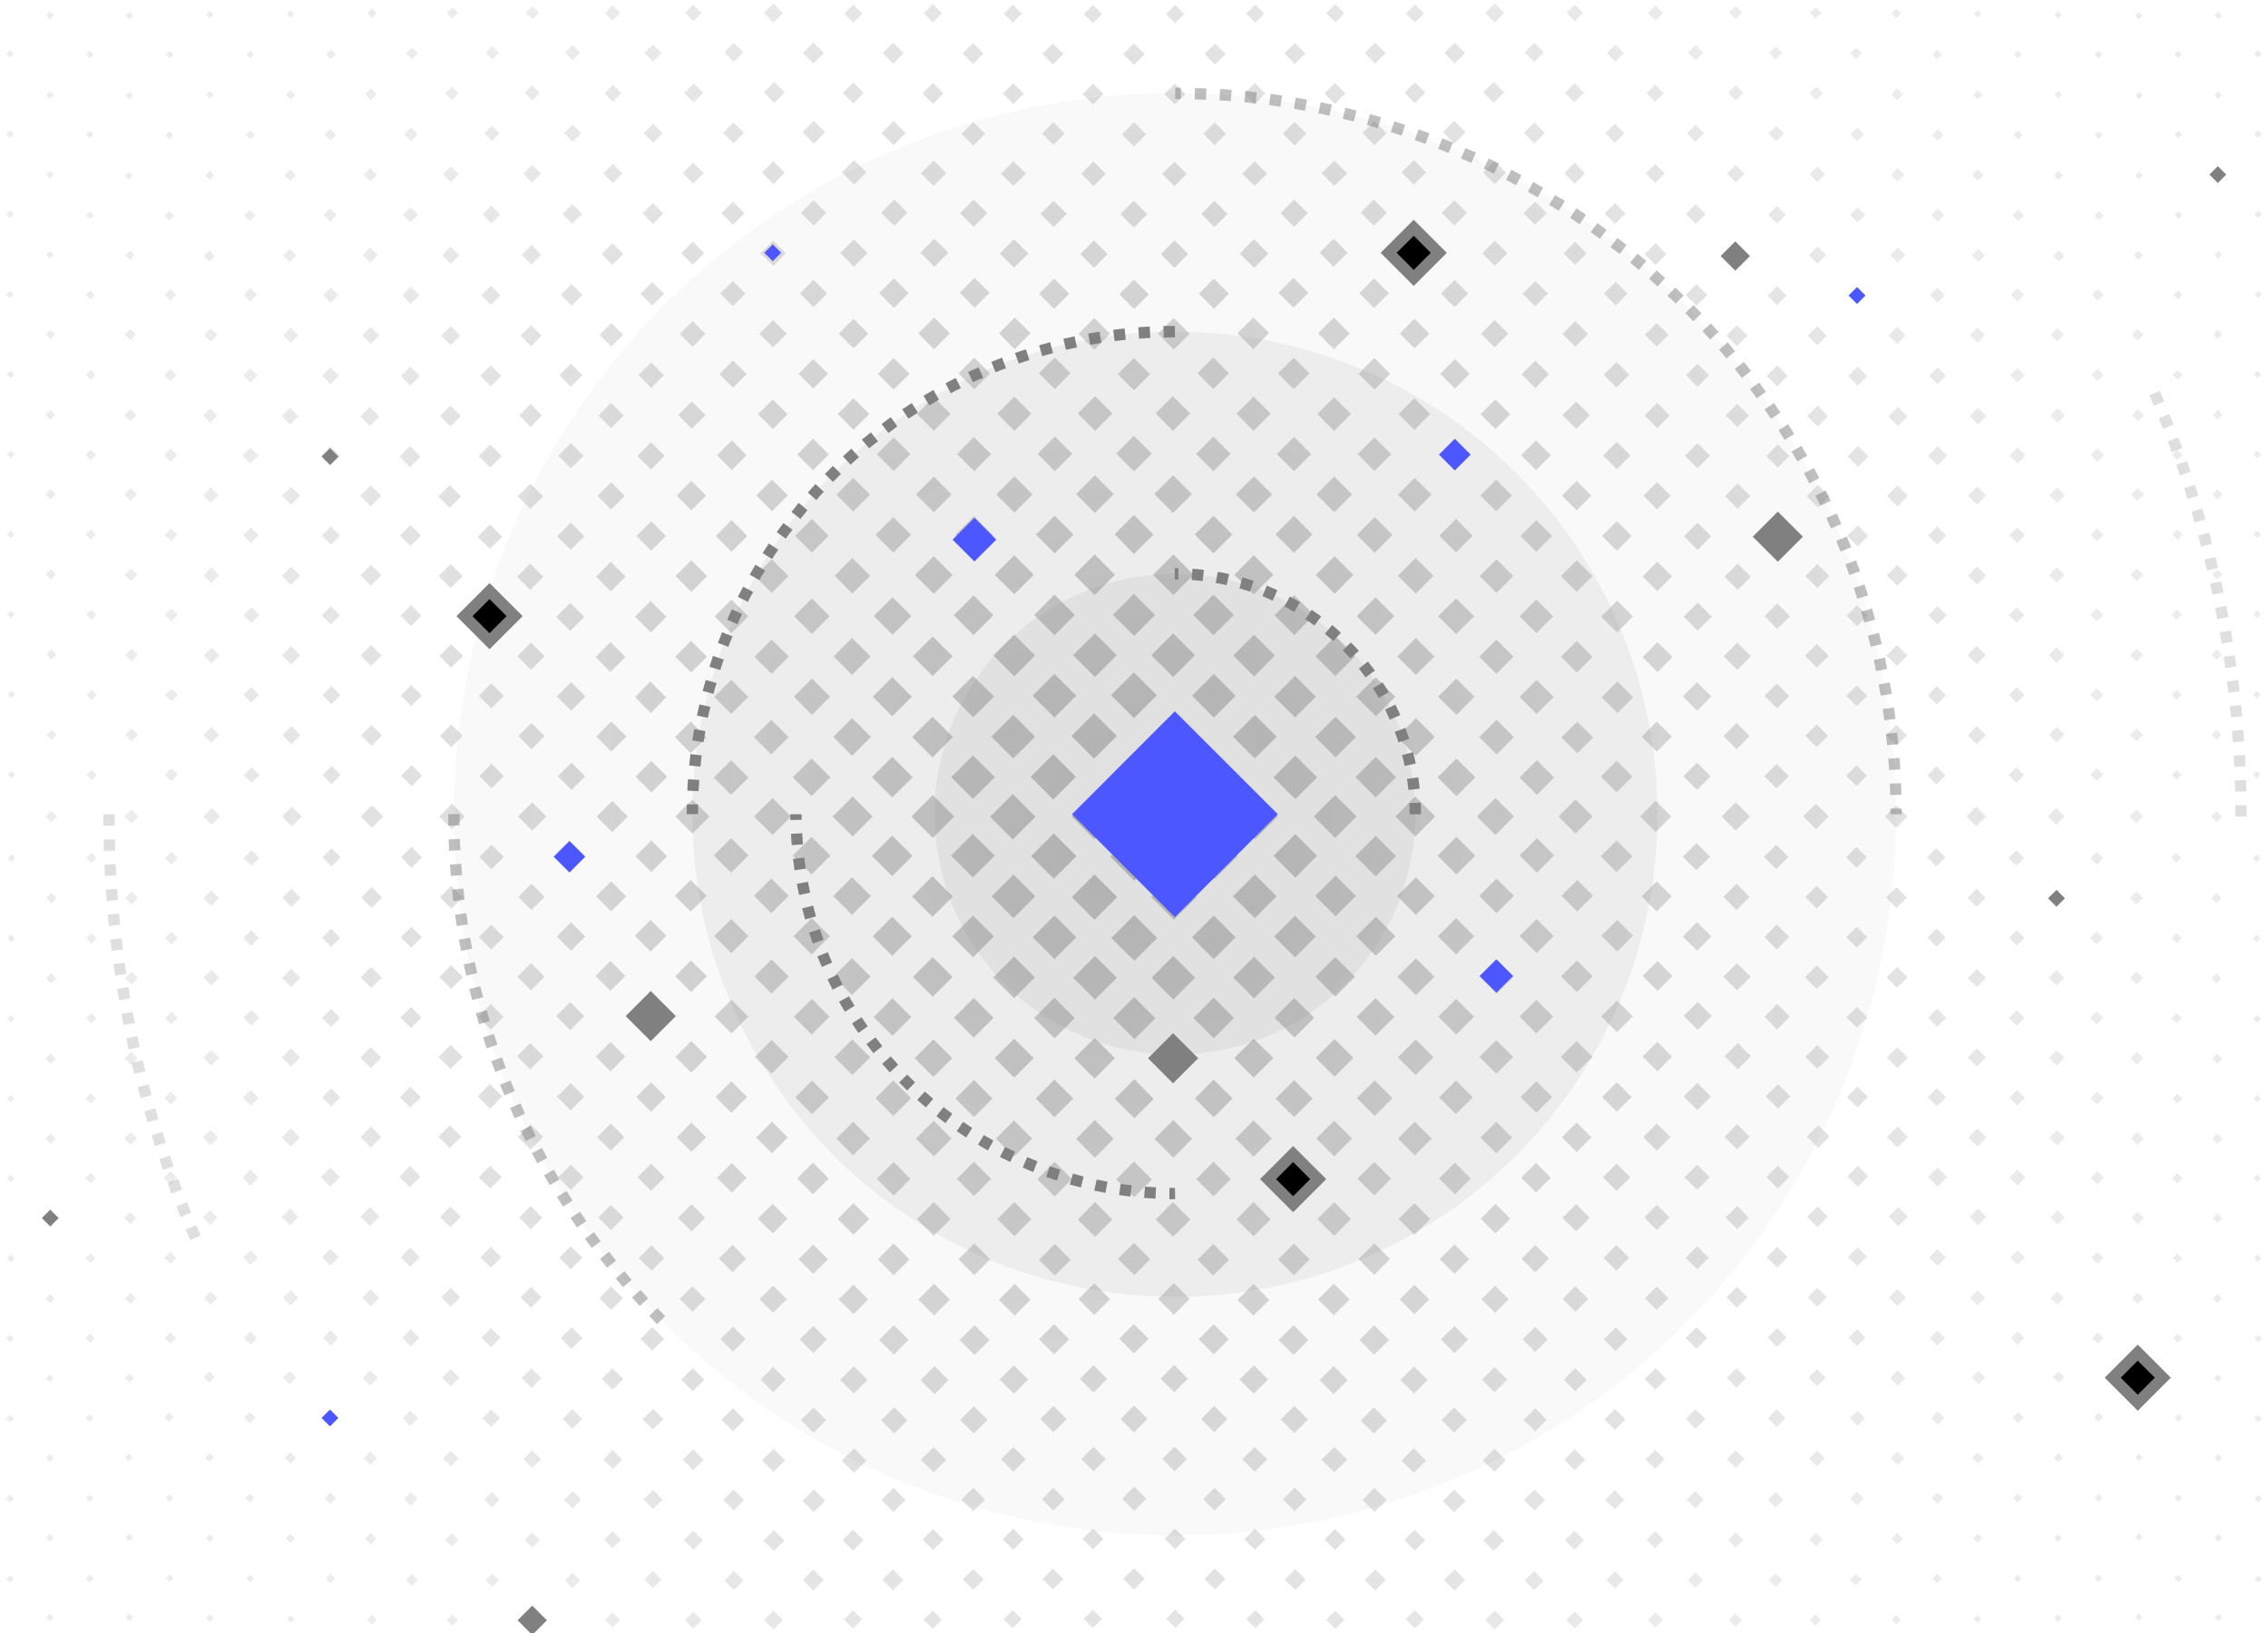 <svg viewBox="0 0 500 360" xmlns="http://www.w3.org/2000/svg" xmlns:xlink="http://www.w3.org/1999/xlink"><radialGradient id="a" cx="250" cy="180" gradientUnits="userSpaceOnUse" r="216.72"><stop offset="0" stop-color="#808080"/><stop offset="1" stop-color="#808080" stop-opacity=".3"/></radialGradient><circle cx="259.03" cy="179.5" fill="#808080" opacity=".1" r="52.99"/><circle cx="259.03" cy="179.5" fill="#808080" opacity=".1" r="106.38"/><circle cx="259.03" cy="179.5" fill="#808080" opacity=".05" r="158.97"/><path d="m495.29 180h-2.5v-.5c0-.66 0-1.32 0-2h2.5v2zm-2.55-5.48c0-.82 0-1.65-.07-2.48l2.5-.08c0 .84.05 1.67.07 2.51zm-.18-5.46c0-.83-.08-1.66-.13-2.49l2.5-.13c.05.83.09 1.67.12 2.51zm-.31-5.47-.18-2.47 2.49-.2c.07.84.13 1.67.19 2.51zm-.43-5.45-.24-2.47 2.49-.26.24 2.5zm-.56-5.44-.3-2.47 2.48-.31c.11.83.21 1.66.3 2.5zm-.69-5.43c-.11-.82-.23-1.64-.35-2.46l2.47-.37.36 2.49zm-.81-5.4c-.13-.82-.27-1.64-.41-2.46l2.46-.42.42 2.48zm-.94-5.39c-.15-.82-.31-1.63-.47-2.44l2.45-.49c.17.82.32 1.65.48 2.47zm-1.06-5.37c-.17-.81-.35-1.62-.53-2.43l2.44-.54c.18.82.36 1.64.53 2.46zm-1.19-5.34c-.19-.8-.39-1.61-.59-2.41l2.43-.6c.2.81.4 1.63.59 2.44zm-1.32-5.3c-.21-.81-.42-1.61-.64-2.41l2.42-.65c.22.81.43 1.62.64 2.43zm-1.43-5.28c-.23-.8-.46-1.59-.7-2.39l2.4-.71c.24.81.47 1.61.7 2.41zm-1.57-5.19q-.36-1.18-.75-2.37l2.38-.77c.26.8.51 1.6.76 2.4zm-1.68-5.2c-.26-.79-.53-1.57-.8-2.35l2.36-.83.81 2.38zm-1.8-5.16-.86-2.34 2.34-.87.87 2.35zm-1.93-5.12c-.3-.77-.6-1.54-.91-2.31l2.32-.93c.31.77.62 1.55.92 2.33zm-2-5.07c-.32-.77-.64-1.53-1-2.29l2.29-1c.34.77.66 1.54 1 2.32z" fill="#808080" opacity=".25"/><path d="m41.94 273.38c-.34-.77-.66-1.55-1-2.32l2.3-1 1 2.29zm-2.13-5.11c-.31-.78-.62-1.55-.92-2.33l2.33-.91c.3.77.6 1.54.91 2.31zm-2-5.15-.87-2.36 2.35-.85c.29.78.57 1.56.86 2.33zm-1.88-5.2-.81-2.37 2.37-.8c.26.79.53 1.57.8 2.35zm-1.75-5.24c-.26-.79-.51-1.59-.76-2.39l2.39-.74q.36 1.19.75 2.37zm-1.64-5.27c-.24-.81-.47-1.61-.7-2.42l2.41-.68c.22.79.45 1.59.69 2.38zm-1.54-5.32c-.22-.81-.43-1.62-.64-2.43l2.42-.63c.21.8.42 1.6.64 2.4zm-1.38-5.35c-.2-.82-.4-1.63-.59-2.45l2.43-.57c.19.81.39 1.61.59 2.42zm-1.26-5.38c-.18-.82-.36-1.64-.53-2.46l2.45-.51c.17.81.34 1.62.52 2.42zm-1.1-5.36c-.17-.83-.32-1.65-.48-2.47l2.46-.46c.15.81.31 1.63.47 2.44zm-1-5.44-.43-2.56 2.47-.4c.14.82.27 1.64.41 2.45zm-.88-5.46-.38-2.53 2.48-.35c.11.82.23 1.64.35 2.46zm-.75-5.47-.3-2.5 2.48-.28.3 2.46zm-.62-5.5c-.09-.83-.17-1.66-.25-2.5l2.49-.22.24 2.47zm-.5-5.5c-.07-.84-.13-1.67-.18-2.51l2.49-.17.18 2.48zm-.37-5.52c0-.84-.09-1.67-.12-2.51l2.49-.11c0 .83.08 1.66.13 2.48zm-.24-5.52c0-.84-.05-1.68-.06-2.51l2.5-.06q0 1.25.06 2.49zm-.12-5.59c0-.67 0-1.34 0-2v-.51h2.5v.51 2z" fill="#808080" opacity=".25"/><path d="m144.86 291.91c-.59-.6-1.17-1.2-1.75-1.81l1.81-1.72c.57.59 1.14 1.19 1.72 1.78zm-3.82-4c-.57-.62-1.13-1.24-1.69-1.87l1.87-1.66c.55.61 1.1 1.23 1.66 1.84zm-3.68-4.15q-.83-1-1.62-1.92l1.92-1.6c.53.64 1.06 1.27 1.6 1.89zm-3.53-4.27q-.79-1-1.56-2l2-1.53 1.54 1.95zm-3.39-4.39c-.5-.67-1-1.35-1.49-2l2-1.46c.48.67 1 1.34 1.46 2zm-3.24-4.5-1.42-2.09 2.08-1.39c.46.69.93 1.38 1.4 2.06zm-3.07-4.6c-.46-.71-.91-1.42-1.35-2.14l2.12-1.31c.44.7.88 1.4 1.33 2.1zm-2.92-4.72-1.27-2.18 2.17-1.24 1.25 2.14zm-2.75-4.82c-.41-.73-.8-1.48-1.2-2.22l2.21-1.17c.39.74.78 1.46 1.18 2.19zm-2.58-4.91c-.38-.75-.76-1.5-1.12-2.26l2.25-1.09c.36.75.73 1.49 1.1 2.23zm-2.42-5c-.35-.76-.69-1.53-1-2.3l2.28-1 1 2.26zm-2.23-5.07q-.49-1.17-1-2.34l2.32-.93c.31.77.62 1.54.94 2.3zm-2.06-5.16c-.3-.79-.59-1.58-.88-2.37l2.36-.85c.28.78.56 1.56.86 2.33zm-1.88-5.22c-.27-.8-.53-1.6-.79-2.4l2.38-.77c.25.79.51 1.58.78 2.36zm-1.69-5.29c-.24-.81-.48-1.62-.71-2.43l2.4-.68c.23.8.46 1.59.7 2.39zm-1.51-5.35c-.22-.81-.42-1.63-.63-2.44l2.43-.6c.2.8.41 1.61.62 2.41zm-1.32-5.39c-.19-.82-.37-1.64-.54-2.47l2.45-.51c.17.81.34 1.62.53 2.43zm-1.14-5.44c-.15-.83-.3-1.65-.45-2.49l2.47-.42c.14.81.29 1.63.44 2.44zm-.94-5.48c-.13-.83-.25-1.66-.36-2.5l2.47-.34.36 2.46zm-.75-5.5c-.1-.84-.19-1.67-.28-2.51l2.49-.26c.08.83.17 1.65.27 2.47zm-.56-5.53c-.07-.84-.14-1.68-.19-2.52l2.49-.17c.06.82.12 1.65.19 2.48zm-.38-5.56c0-.84-.08-1.68-.11-2.52l2.5-.08c0 .82.06 1.65.11 2.47zm-.17-5.56c0-.84 0-1.68 0-2.52h2.5v2.48z" fill="#808080" opacity=".5"/><path d="m1.71 170.81.83.83.83-.83-.83-.81zm-.05 36.05.83.83.82-.82-.82-.87zm.05-17.67.82.83.83-.83-.83-.83zm-.13 35.4.82.83.83-.83-.83-.83zm-.2 70.47.83.83.83-.82-.83-.83zm.16-52.85.83.83.83-.83-.83-.83zm0 35.23.82.83.83-.83-.83-.83zm0-17.64.83.83.83-.82-.84-.81zm10.75-150.8-1.12-1.13-1.12 1.13 1.12 1.12zm-.08-17.55-1.08-1.08-1.08 1.08 1.08 1.08zm-10.54 61.68.82.83.83-.83-.83-.82zm10.48-79.39-1-1-1 1 1 1zm-10.57 61.67.83.83.83-.83-.83-.83zm10.27-79.28-.85-.83-.83.83.83.87zm-1.66 88.18 1.12 1.13 1.13-1.13-1.13-1.12zm-.11-17.69 1.12 1.12 1.13-1.12-1.13-1.12zm-8.54-26.42.83.82.83-.83-.83-.82zm1.46-35.27-.82-.82-.83.83.83.82zm-1.5 17.63.83.82.83-.82-.83-.83zm.05 35.23.83.83.82-.83-.82-.79zm25.93 62.21 1.52 1.53 1.53-1.53-1.53-1.52zm.11 18 1.41 1.4 1.43-1.4-1.43-1.44zm-.12 35.29 1.42 1.42 1.42-1.42-1.42-1.42zm.07-17.65 1.46 1.36 1.42-1.42-1.42-1.38zm-17.31-53.64 1.13 1.12 1.12-1.12-1.12-1.13zm17.14 89 1.42 1.42 1.42-1.42-1.42-1.42zm.14 35.24 1.25 1.25 1.24-1.28-1.24-1.21zm-.12-17.75 1.34 1.34 1.33-1.34-1.33-1.33zm9.13 61.75.83.83.83-.83-.83-.84zm-.18-105.8 1.41 1.42 1.42-1.42-1.42-1.44zm0-17.64 1.42 1.42 1.42-1.42-1.42-1.41zm-8.8 97 1 1 1-1-1-1zm-17.4.13.83.83.83-.83-.8-.93zm26.25-150.7 1.42 1.41 1.42-1.42-1.42-1.41zm-.15 124.08 1.33 1.33 1.34-1.33-1.34-1.31zm.06 17.69 1.25 1.26 1.25-1.26-1.25-1.26zm-.16-35.34 1.47 1.46 1.46-1.46-1.47-1.47zm.12 52.76 1 1 1-1-1-1zm0-70.35 1.41 1.42 1.42-1.42-1.42-1.42zm-26.1-26.38 1.13 1.12 1.12-1.12-1.12-1.13zm8.74 96.92.83.83.83-.83-.83-.84zm-8.68-114.61 1.13 1.13 1.12-1.13-1.12-1.13zm-.09-18 1.21 1.21 1.21-1.21-1.21-1.21zm17.47 141.29.83.83.83-.83-.83-.83zm-17.53-35 1 1 1-1-1-1zm0-17.71 1.08 1.08 1.09-1.08-1.09-1.08zm-.07-17.58 1.12 1.13 1.17-1.13-1.13-1.12zm0-17.62 1.13 1.12 1.12-1.12-1.12-1.12zm9-26.56 1.17 1.18 1.12-1.13-1.12-1.12zm0-17.66 1.12 1.13 1.12-1.13-1.05-1.16zm0-18.32 1.2 1.16 1.12-1.12-1.12-1.13zm-.23 88.89 1.23 1.15 1.15-1.15-1.15-1.15zm.23-35.25 1.13 1.12 1.12-1.12-1.12-1.13zm-.1 52.9 1.1 1.08 1-1.08-1-1.09zm0 17.65 1 1 1-1-1-1.05zm54.02-161.39-2 2 2 2 2-2zm-7.69-95-1.23-1.31-1.26 1.26 1.26 1.25zm-.18-17.71-1-1-1 1 1 1.05zm.28 35.42-1.46-1.46-1.47 1.41 1.47 1.46zm-3.17 88.1 2 2 2-2-2-2zm3.62-52.68-1.84-1.84-1.84 1.79 1.84 1.84zm-3.63 35.16 2 2 2-2-2-2zm0-17.65 2 2 2-2-2-2zm2.74-106.19-.83-.83-.83.83.83.83zm.85 70.79-1.67-1.67-1.67 1.67 1.67 1.68zm-9.42-26.38-1.25-1.26-1.26 1.26 1.26 1.25zm-.14-17.75-1-1-1 1 1 1zm-.18-17.75-.83-.83-.87.83.84.83zm.72 53-1.46-1.47-1.5 1.47 1.46 1.46zm-3.12 53 1.71 1.71 1.69-1.71-1.71-1.71zm.06 35.16 1.71 1.71 1.72-1.71-1.72-1.72zm1.75-19.28-1.72 1.71 1.71 1.71 1.72-1.71zm1.39-51.12-1.59-1.59-1.59 1.59 1.59 1.59zm.28 124-1.72-1.71-1.71 1.71 1.71 1.72zm18-53.53-2-2-2 2 2 2zm9-43.94-2.38-2.29-2.3 2.3 2.3 2.31zm-21.85 52.78 2 2 2-2-2-2zm8.72-44 2 2 2-2-2-2zm12.65-44.14-1.88-1.88-1.89 1.88 1.89 1.89zm-.32-17.71-1.67-1.68-1.68 1.68 1.68 1.67zm.35 35.59-2.09-2.09-2.09 2.09 2.09 2.09zm-38.2 247.31.83.83.83-.83-.83-.84zm29.57-238.63-2.14-2.09-2.1 2.09 2.1 2.1zm-.27-17.67-1.9-1.82-1.83 1.82 1.84 1.84zm-.73-70.82-1-1.06-1.13 1.06 1.06 1zm1 212.4-2-2-2 2 2 2zm-.43-159.35-1.67-1.67-1.68 1.68 1.67 1.67zm-.47-35.33-1.26-1.25-1.25 1.25 1.25 1.28zm.14 17.67-1.46-1.46-1.47 1.46 1.47 1.46zm-45-8.68-.83-.83-.83.83.83.83zm27.76 61.71-1.77-1.78-1.78 1.78 1.77 1.78zm-26.93-8.88-1.34-1.34-1.33 1.34 1.33 1.33zm-.07-17.75-1.25-1.26-1.26 1.26 1.27 1.21zm8.9 8.9-1.34-1.33-1.33 1.33 1.35 1.31zm-9.23-26.43-1-1-1.05 1 1.05 1zm9.4 44.08-1.46-1.46-1.46 1.46 1.46 1.47zm-11.47 61.66 1.4 1.44 1.44-1.44-1.44-1.4zm-.05-17.64 1.45 1.44 1.42-1.42-1.42-1.38zm-.07-17.65 1.42 1.42 1.42-1.42-1.42-1.42zm-6.56-61.71-1-1-1 1 1 1zm-2 17.66 1.08 1.05 1-1.09-1-1.08zm1.71-35.23-.83-.83-.83.83.83.84zm.55 52.88-1.18-1.19-1.14 1.15 1.14 1.15zm-2.09 52.91 1.12 1.12 1.13-1.12-1.12-1.13zm.91-36.52-1.12 1.13 1.12 1.17 1.12-1.12zm10.22-7.7-1.42-1.41-1.42 1.41 1.42 1.41zm-11.22 26.52 1.13 1.13 1.12-1.13-1.12-1.12zm2.13 106.65-1.13-1.12-1.12 1.12 1.12 1.13zm26.14-203.51-1-1-1 1 1 1zm-.17-17.78-.83-.83-.83.83.83.84zm.3 35.54-1.25-1.26-1.26 1.26 1.26 1.25zm.52 35.21-1.58-1.63-1.59 1.59 1.59 1.59zm-2.92-17.79 1.46 1.46 1.46-1.47-1.46-1.46zm-.11 53 1.71 1.71 1.72-1.71-1.72-1.72zm1.75 15.93-1.71 1.71 1.71 1.72 1.72-1.72zm-1.78 19.23 1.72 1.72 1.71-1.72-1.71-1.71zm-8.55-97 1.25 1.25 1.25-1.25-1.25-1.25zm1.88-35.21-.83-.79-.83.83.83.84zm.16 17.79-1-1-1.05 1 1.05 1zm-2.07 70.35 1.42 1.42 1.42-1.42-1.42-1.42zm1.5 51.44-1.41 1.42 1.41 1.41 1.42-1.42zm10.39-60.2-1.72-1.71-1.71 1.71 1.71 1.72zm-11.81 80 1.42 1.42 1.42-1.41-1.42-1.42zm2.82-53.62-1.42-1.42-1.42 1.42 1.42 1.45zm31.82 141.62 1.83 1.83 1.84-1.84-1.84-1.85zm34.67-106.09 2.69 2.69 2.71-2.69-2.7-2.7zm0 17.84 2.7 2.7 2.7-2.7-2.7-2.69zm.25 88.26 2.3 2.3 2.31-2.3-2.31-2.31zm-.38-17.68 2.54 2.54 2.54-2.54-2.56-2.5zm-.21-17.79 2.7 2.7 2.7-2.7-2.73-2.71zm.07-17.55 2.81 2.82 2.81-2.81-2.81-2.81zm.16-17.57 2.75 2.75 2.75-2.75-2.75-2.74zm8.89 61.82 2.55 2.59 2.54-2.54-2.54-2.59zm-.27-17.78 2.77 2.77 2.78-2.77-2.78-2.78zm.83 53.18 2.16 2.16 2.16-2.16-2.16-2.16zm-.24-17.81 2.3 2.31 2.31-2.31-2.31-2.3zm1.15 71.19 1.47 1.46 1.46-1.46-1.46-1.47zm-.25-17.7 1.68 1.67 1.67-1.67-1.67-1.67zm-.28-17.82 1.94 1.93 1.93-1.93-1.93-1.94zm-13.39-123.88-2.51-2.5-2.5 2.5 2.51 2.5zm-5.35 52.79 2.5 2.5 2.5-2.5-2.5-2.5zm.35 17.69 2.3 2.3 2.31-2.3-2.32-2.27zm-.31-35.27 2.64 2.64 2.67-2.64-2.64-2.64zm.16-17.6 2.6 2.6 2.61-2.6-2.61-2.6zm.63 88.32 1.89 1.88 1.88-1.88-1.88-1.89zm-.21-17.72 2.09 2.09 2.1-2.09-2.1-2.1zm.4 35.55 1.72 1.72 1.72-1.72-1.72-1.72zm16.33-88.7 2.89 2.89 2.9-2.89-2.9-2.9zm-7.27 97.76 1.71 1.71 1.72-1.71-1.72-1.72zm-.58-35.73 2.1 2.1 2.09-2.09-2.09-2.1zm-9.29-114.88 2.8 2.8 2.8-2.8-2.8-2.8zm9.49 132.66 1.94 1.94 1.94-1.94-1.94-1.94zm.71 35.69 1.46 1.46 1.46-1.46-1.46-1.46zm26.32 8.75 1.67 1.67 1.67-1.67-1.67-1.67zm-.18-17.67 1.88 1.88 1.88-1.88-1.88-1.89zm4.66-124.29-3.29-3.29-3.29 3.29 3.29 3.29zm-4.86 106.63 2.09 2.09 2.1-2.09-2.1-2.1zm-1.09-53.37 2.78 2.78 2.78-2.78-2.78-2.77zm-.5-70.79 3.32 3.32 3.32-3.32-3.33-3.31zm.12-17.6 3.44 3.44 3.44-3.44-3.41-3.44zm-.17 52.92 3.25 3.25 3.25-3.25-3.25-3.25zm1.29 71.07 2.38 2.38 2.38-2.38-2.41-2.38zm-1-53.32 3 3 3-3-3-3zm5.67 35.52-2.6-2.6-2.6 2.6 2.6 2.6zm-14.32-115.07 3 3 3-3-3-3zm-.19 70.64 3 3 3-3-3-3zm.19-52.9 3 3 3-3-3-3zm-24.9 150.57 1.5 1.49 1.49-1.49-1.49-1.5zm16.1-159.44 3.13 3.12 3.12-3.12-3.12-3.12zm.06 17.72 2.89 2.89 2.9-2.89-2.9-2.9zm-69.08 123.62 1 1 1-1-1-1zm83.62-97.34-3.09-3.09-3.09 3.09 3.09 3.09zm-5.73 35.53 2.77 2.77 2.78-2.77-2.78-2.78zm1.3 71.09 1.88 1.88 1.88-1.88-1.88-1.89zm-1.63-124.16 3.15 3.14 3.15-3.14-3.15-3.15zm-8.69 8.86 3 3 3-3-3-3zm9.25 61.95 2.54 2.54 2.54-2.54-2.55-2.54zm.73 35.56 2.16 2.16 2.16-2.15-2.16-2.17zm-.42-17.83 2.38 2.38 2.39-2.38-2.38-2.41zm.93 53.43 1.68 1.67 1.67-1.67-1.68-1.68zm-62.14-44.73 1.46 1.46 1.46-1.46-1.46-1.46zm0-17.58 1.67 1.67 1.67-1.67-1.67-1.68zm.33 35.29 1.27 1.26 1.25-1.26-1.25-1.25zm-.62-70.64 2 2 2-2-2-2zm0 17.51 1.84 1.84 1.84-1.84-1.84-1.84zm-8.36-97.42 1.72 1.72 1.71-1.72-1.71-1.71zm9.25 168.26 1 1 1-1-1-1.05zm.27 17.79.83.83.83-.83-.83-.83zm-1.13-123.79 2 2 2-2-2-2zm9.08 61.82 1.67 1.68 1.67-1.68-1.67-1.67zm-17.49-105.8 1.71 1.71 1.72-1.71-1.72-1.72zm17.58 123.47 1.46 1.46 1.46-1.46-1.46-1.46zm27.15 44.55 1.26 1.25 1.25-1.25-1.25-1.25zm-36.29-177.16 2.16 2.16 2.17-2.16-2.17-2.17zm0 35.59 2 2 2-2-2-2zm.08-17.67 2 2 2-2-2-2zm9.62 150.08 1 1 1-1-1-1.05zm-27-132.47 1.72 1.71 1.71-1.71-1.71-1.72zm-.15 35.26 1.72 1.71 1.71-1.71-1.71-1.72zm.11-17.62 1.72 1.72 1.71-1.72-1.72-1.71zm3.45-35.17-1.71-1.72-1.71 1.72 1.71 1.71zm-3.54 70.36 1.59 1.64 1.59-1.59-1.59-1.59zm.15 35.21 1.25 1.26 1.25-1.26-1.25-1.25zm8.79-79.21 1.72 1.71 1.71-1.71-1.71-1.71zm-8.86-44.36 1.85 1.84 1.85-1.84-1.85-1.85zm.18 106.16 1.46 1.47 1.46-1.46-1.46-1.47zm8.66-8.92 1.59 1.59 1.59-1.59-1.59-1.59zm.64 70.76.83.84.87-.84-.83-.84zm-.71-106 1.72 1.72 1.69-1.72-1.71-1.71zm-.14 17.62 1.78 1.78 1.77-1.82-1.78-1.78zm.31 35.38 1.46 1.47 1.46-1.47-1.46-1.47zm.33 35.28 1 1 1-1-1-1zm-.28-17.75 1.25 1.26 1.25-1.26-1.25-1.25zm17.77 17.78 1.25 1.25 1.26-1.25-1.26-1.31zm17.1-35.37 1.88 1.89 1.88-1.88-1.88-1.95zm.11 17.74 1.68 1.67 1.67-1.67-1.68-1.68zm-.43-35.54 2.09 2.09 2.1-2.09-2.1-2.1zm3.7 53.29-1.5-1.5-1.49 1.5 1.49 1.5zm-4-71 2.3 2.3 2.31-2.3-2.3-2.43zm1.45 88.89 1.27 1.27 1.28-1.27-1.27-1.32zm-10-168.32 2.49 2.49 2.48-2.49-2.48-2.48zm8.65 61.89 2.3 2.3 2.31-2.3-2.31-2.31zm.28-70.89 2.3 2.3 2.31-2.3-2.31-2.31zm-.15 53.32 2.3 2.3 2.31-2.3-2.31-2.32zm-5.18-185.8-1.46-1.46-1.47 1.46 1.46 1.48zm5.24 168.1 2.3 2.31 2.35-2.31-2.31-2.3zm.08-17.62 2.3 2.31 2.27-2.31-2.31-2.3zm-17.34 0 2 2 2-2-2-2zm0-18.14 2 2 2-2-2-2zm9.81 186.22 1.1 1.05 1-1.05-1-1.08zm-.42-17.88 1.28 1.28 1.24-1.28-1.27-1.27zm-9.48-132.47 2 2 2-2-2-2zm-.27 52.78 2.09 2.09 2.1-2.09-2.1-2.1zm.27-17.58 2 2 2-2-2-2zm8.53-26.45 2.31 2.31 2.3-2.31-2.3-2.3zm-.09 35.18 2.3 2.31 2.31-2.3-2.31-2.31zm0-17.5 2.3 2.3 2.31-2.3-2.31-2.3zm.17-35.29 2.31 2.3 2.3-2.3-2.3-2.3zm-.15 70.32 2.09 2.09 2.1-2.09-2.1-2.1zm.73 53.29 1.47 1.46 1.46-1.46-1.48-1.48zm-.25-17.7 1.68 1.68 1.67-1.68-1.67-1.67zm-.09-17.71 1.86 1.93 1.88-1.88-1.88-1.89zm129.23-230.36-3.08-3.09-3.09 3.09 3.09 3.1zm-.43-17.52-2.81-2.8-2.84 2.81 2.84 2.8zm.77 35.3-3.48-3.49-3.49 3.49 3.49 3.51zm-1.42-52.9-2.3-2.3-2.31 2.31 2.31 2.3zm1.56 70.67-3.7-3.71-3.7 3.71 3.7 3.71zm17.82-.07-3.76-3.75-3.76 3.76 3.78 3.8zm-17.38 35.57-4.15-4.15-4.15 4.15 4.15 4.15zm-.21-17.76-3.93-3.92-3.92 3.92 3.92 3.93zm.27 53.49-4.48-4.49-4.48 4.48 4.48 4.48zm-.06-17.82-4.37-4.37-4.37 4.37 4.36 4.37zm6.81-132.88-2.3-2.3-2.3 2.3 2.3 2.31zm10.82 97.21-4-4-4 4 4 4zm.28 17.73-4.31-4.31-4.32 4.32 4.32 4.26zm-9.11-8.87-4.07-4.07-4.08 4.08 4.08 4.08zm-1.63-88.37-2.59-2.6-2.6 2.6 2.6 2.6zm1.83 106.14-4.37-4.37-4.36 4.37 4.36 4.38zm-.53-35.52-3.78-3.78-3.69 3.78 3.78 3.78zm-.82-53.11-3-3-3 3 3 3zm.62 35.32-3.48-3.48-3.48 3.48 3.48 3.49zm-.13-17.78-3.28-3.28-3.29 3.29 3.29 3.29zm-10.48-61.62-2-2-2 2 2 2zm-15.74 141.8-4.08-4.07-4.07 4.07 4.07 4.07zm-.09-17.78-3.93-3.94-3.9 3.94 3.92 3.92zm.17 35.52-4.15-4.15-4.15 4.15 4.14 4.15zm-.21-53.41-3.7-3.71-3.7 3.71 3.7 3.71zm-.54-53.26-3-3-3 3 3 3zm.39 35.48-3.48-3.48-3.48 3.48 3.48 3.49zm-.23-17.73-3.25-3.25-3.25 3.25 3.25 3.25zm-9.07-8.84-3-3-3 3 3 3zm-.42-35.56-2.5-2.5-2.5 2.5 2.5 2.51zm.62 53.27-3.24-3.25-3.25 3.25 3.25 3.25zm-.39-35.48-2.77-2.77-2.78 2.78 2.78 2.77zm-.51-35.24-2.3-2.3-2.34 2.31 2.31 2.3zm19.22 106.21-3.92-3.9-3.94 3.9 3.93 3.93zm.17 35.69-4.32-4.31-4.31 4.31 4.31 4.31zm-.11-17.79-4.15-4.15-4.15 4.15 4.14 4.14zm-.41-53.4-3.51-3.48-3.49 3.49 3.49 3.48zm.21 17.72-3.7-3.7-3.71 3.71 3.71 3.71zm-1.1-70.79-2.62-2.64-2.64 2.65 2.64 2.66zm.7 35.3-3.25-3.25-3.25 3.25 3.25 3.25zm-.27-17.76-2.89-2.87-2.9 2.9 2.9 2.89zm-9.05-8.87-2.69-2.69-2.71 2.69 2.7 2.7zm-.9-35-2-2-2 2 2 2zm.32 17.5-2.3-2.3-2.31 2.3 2.31 2.31zm10.78 150.83-4.49-4.48-4.48 4.48 4.48 4.47zm-2-159.61-2.31-2.3-2.3 2.31 2.3 2.3zm47 203.84-4.81-4.82-4.81 4.82 4.81 4.81zm-8.92-8.92-4.81-4.82-4.81 4.81 4.81 4.81zm-18-18-4.83-4.81-4.8 4.81 4.81 4.81zm-4.76 22.38 4.59-4.59-4.6-4.58-4.58 4.58zm13.62 4.45-4.59-4.6-4.59 4.6 4.59 4.59zm18.61-150.61 3.19 3.19h.05l.07.06 3.18-3.19-3.19-3.19-.05.06-.06-.07-3.19 3.19zm.25-17.65 2.9 2.89.05-.05.07.06 2.89-2.9-2.9-2.9-.05.06-.06-.06-2.9 2.89zm-.59 35.25 3.53 3.54.05-.06.06.07 3.49-3.49-3.49-3.52h-.05l-.06-.06-3.49 3.48zm-45.48 97.54 4.72 4.71 4.71-4.71-4.71-4.72zm45.15-80 3.86 3.86.05-.05.06.06 3.86-3.86-3.86-3.85h-.05l-.06-.06zm-63.36.18-3.48-3.48-3.49 3.49 3.49 3.48zm64.62-70.58 2.6 2.6.05-.05.07.06 2.6-2.6-2.6-2.6-.05.06-.06-.07-2.6 2.6zm.29-17.66 2.31 2.3.05-.06.07.07 2.3-2.31-2.3-2.31-.06.06-.06-.07-2.31 2.31zm-29.07 150.46 4.81 4.81 4.82-4.81-4.82-4.81zm8.64 8.86 5 5 5-5-5-5zm9-9 5 5 5-5-5-5zm13.7-40.2.1-.06.06.06 4.23-4.22-4.23-4.22h-.05l-.06-.06-4.22 4.22zm-26.63 63 5-5-5-5-5 5zm26.73 9.05.05-.05.06.06 5.25-5.26-5.25-5.26-.05.05-.06-.06-5.26 5.26zm0 34.9h.05l.06.06 4.59-4.59-4.59-4.59h-.05l-.06-.06-4.59 4.6zm-26.59-26.6 4.82-4.81-4.82-4.81-4.81 4.81zm12.82-22.41 5 5 5-5-5-5zm10.06 17.77-5-5-5 5 5 5zm-27.29-53.27 4.59 4.59 4.59-4.59-4.59-4.59zm8.65 8.87 4.81 4.81 4.8-4.82-4.8-4.8zm-17.69.17 4.59 4.58 4.6-4.58-4.65-4.54zm4.53 22.59 4.82-4.8-4.81-4.81-4.81 4.81zm22.08-31.69 4.81 4.82 4.81-4.82-4.81-4.81zm.74 44.29-5-5-5 5 5 5zm12.69 23h.05l.06.06 5-5-5-5-.05.05-.06-.06-5 5zm-13.34-93.89-4.15-4.15-4.14 4.15 4.14 4.15zm-.29-17.78-3.82-3.82-3.81 3.82 3.81 3.82zm-.37-17.78-3.48-3.49-3.48 3.49 3.48 3.49zm-153-61.48-1.27-1.28-1.24 1.28 1.28 1.27zm144.19 52.63-3.48-3.43-3.48 3.48 3.48 3.49zm7.25-61.53-2.31-2.3-2.3 2.3 2.3 2.31zm1.27 52.85-3.32-3.32-3.31 3.32 3.31 3.32zm-.54-17.6-2.89-2.89-2.9 2.9 2.9 2.89zm-9-8.86-2.75-2.74-2.74 2.74 2.73 2.71zm-.47-17.64-2.31-2.3-2.3 2.3 2.3 2.31zm1 35.24-3.14-3.14-3.15 3.15 3.13 3.1zm-1.42-52.89-2-2-2 2 2 2zm9.44 26.45-2.5-2.5-2.5 2.5 2.5 2.5zm9.06 8.86-2.7-2.7-2.7 2.7 2.7 2.7zm-.84-35.21-2-2-2 2 2 2zm.33 17.63-2.3-2.3-2.3 2.31 2.33 2.26zm.9 35.28-3-3-3 3 3 3.05zm-97.25 150.28-3.5-3.48-3.48 3.48 3.49 3.49zm97.8-132.7-3.48-3.48-3.48 3.49 3.48 3.49zm.52 17.55-3.82-3.81-3.81 3.81 3.81 3.86zm.28 17.79-4.15-4.15-4.14 4.15 4.14 4.15zm.29 17.78-4.48-4.48-4.48 4.48 4.48 4.48zm-8.87 8.86-4.47-4.47-4.47 4.48 4.48 4.48zm-117.67-97.28-1.94-1.93-1.93 1.93 1.93 1.94zm0 17.9-2.11-2.19-2.16 2.19 2.16 2.16zm.2 35.4-2.47-2.54-2.54 2.54 2.54 2.54zm-.47-71.12-1.67-1.67-1.68 1.67 1.68 1.67zm.38 53.53-2.3-2.31-2.31 2.31 2.31 2.3zm-.52-71.19-1.47-1.46-1.46 1.46 1.46 1.47zm.86 106.6-2.78-2.77-2.78 2.77 2.78 2.78zm-9.72-97.77-1.46-1.46-1.47 1.46 1.47 1.46zm9.79 115.51-2.9-2.89-2.89 2.89 2.89 2.9zm-14.39 8.69 2.81 2.8 2.81-2.81-2.82-2.83zm.16 17.57 2.75 2.74 2.75-2.74-2.75-2.75zm17.2.12 3.15 3.15 3.15-3.15-3.15-3.14zm5.14-141.93-1.68-1.67-1.67 1.67 1.67 1.68zm.45 35.55-2.15-2.15-2.2 2.16 2.15 2.16zm-.21-17.78-1.88-1.88-1.89 1.88 1.89 1.88zm9.73 115.48-3.29-3.29-3.29 3.29 3.29 3.29zm-23.81-.18 3 3 3-3-3-3zm14.75-8.67-3.09-3.09-3.1 3.09 3.09 3.09zm-14.54 26.28 2.89 2.9 2.9-2.9-2.9-2.89zm-4.12-132.89-1.72-1.71-1.71 1.71 1.71 1.72zm18.48 71.07-2.78-2.77-2.78 2.77 2.78 2.78zm-.24-17.74-2.55-2.54-2.54 2.54 2.54 2.54zm0-17.69-2.39-2.38-2.38 2.35 2.38 2.41zm.44 53.2-3-3-3 3 3 3zm-40.53 17.48 2.3 2.3 2.31-2.3-2.31-2.3zm3.78-123.95-1.28-1.27-1.27 1.27 1.27 1.24zm0 17.84-1.49-1.5-1.5 1.5 1.5 1.5zm.39 35.48-1.9-1.88-1.89 1.89 1.88 1.91zm-.3-17.73-1.68-1.67-1.69 1.67 1.67 1.65zm-3.8 106 2.31 2.3 2.3-2.3-2.3-2.31zm-.19-35.28 2.3 2.31 2.31-2.31-2.3-2.3zm43.28 44.29 3.31 3.31 3.32-3.31-3.32-3.32zm-52-35.55 2.31 2.3 2.3-2.3-2.3-2.3zm30.82-79.51-1.94-1.94-1.94 1.94 1.94 1.94zm-17.73 35.59-2.09-2.09-2.09 2.09 2.09 2.11zm.14 17.76-2.31-2.3-2.3 2.3 2.3 2.31zm-13.2 43.87 2.3 2.3 2.31-2.3-2.3-2.31zm.11 17.61 2.3 2.3 2.31-2.3-2.31-2.3zm3.4-159.21-1-1.05-1 1 1 1.13zm16.49 161.79 2.51-2.5-2.51-2.5-2.5 2.5zm-2.79-37.71 2.64 2.64 2.66-2.64-2.64-2.64zm14-8.68-2.7-2.7-2.7 2.7 2.7 2.68zm-11.24 23.68-2.6 2.6 2.6 2.6 2.6-2.6zm2.19-32.55-2.5-2.5-2.5 2.5 2.5 2.5zm8.87-26.6-2.31-2.3-2.3 2.3 2.3 2.31zm.09 17.68-2.54-2.53-2.54 2.54 2.54 2.54zm-.28-35.39-2.09-2.14-2.1 2.1 2.09 2.09zm-8.87 8.86-2.09-2.09-2.09 2.09 2.09 2.1zm.15 17.75-2.31-2.3-2.3 2.28 2.3 2.27zm-.35-35.48-1.89-1.88-1.88 1.88 1.88 1.89zm-.15-17.82-1.71-1.74-1.72 1.72 1.72 1.72zm-.11-35.61-1.27-1.25-1.26 1.25 1.26 1.25zm.12 17.72-1.5-1.49-1.49 1.49 1.49 1.5zm45.7 97.6-3.25-3.25-3.25 3.25 3.24 3.25zm17.18-88.87-2.3-2.3-2.31 2.31 2.31 2.3zm-.13-17.76-2.09-2.09-2.1 2.1 2.1 2.09zm.47 53.18-2.78-2.77-2.78 2.77 2.78 2.78zm-.21-17.71-2.53-2.54-2.55 2.54 2.54 2.55zm-9.46-44.17-1.84-1.83-1.83 1.83 1.84 1.84zm10.09 115.33-3.48-3.49-3.49 3.49 3.48 3.48zm-.16-17.79-3.26-3.27-3.27 3.27 3.26 3.26zm0-17.88-3-3-3 3 3 3zm-9.59-62-2.09-2.09-2.1 2.1 2.09 2.09zm17.6-17.6-2.11-2.13-2.1 2.09 2.1 2.15zm-34.7 124.22-3.25-3.25-3.25 3.25 3.24 3.25zm35.09-106.73-2.3-2.31-2.31 2.31 2.31 2.3zm10 133.21-4-4-4 4 4 4zm-.11-17.73-3.89-3.93-3.93 3.93 3.93 3.92zm-9.05-8.86-3.71-3.7-3.71 3.7 3.71 3.7zm-.15-17.78-3.49-3.48-3.48 3.48 3.48 3.48zm.21 35.5-3.79-3.72-3.78 3.78 3.78 3.77zm-.66-88.89-2.77-2.77-2.78 2.78 2.78 2.77zm.39 35.49-3.26-3.26-3.26 3.26 3.26 3.27zm-.63-53.26-2.53-2.54-2.47 2.54 2.54 2.55zm.43 35.51-3-3-3 3 3 3zm.42 88.93-3.82-3.82-3.82 3.82 3.81 3.81zm-27-8.79-3.48-3.49-3.37 3.49 3.48 3.48zm-.46-71-2.82-2.82-2.82 2.82 2.82 2.82zm.53 53.26-3.49-3.48-3.43 3.44 3.49 3.49zm-.4-35.47-3-3-3 3 3 3zm36.17 17.63-3.7-3.71-3.71 3.71 3.7 3.7zm-45.2-26.53-2.77-2.78-2.78 2.78 2.77 2.77zm.24 17.72-3-3-3 3 3 3zm-1-106.43-1.67-1.67-1.67 1.67 1.67 1.67zm.64 70.91-2.6-2.6-2.6 2.6 2.6 2.6zm-.37-53.24-1.88-1.88-1.88 1.88 1.88 1.89zm.42 35.44-2.42-2.38-2.34 2.38 2.34 2.38zm-.21-17.77-2.09-2.09-2.12 2.09 2.1 2.1zm9.19 26.53-2.6-2.6-2.6 2.6 2.6 2.61zm9.5 62.24-3.49-3.48-3.49 3.48 3.49 3.49zm-.06 17.77-3.48-3.49-3.49 3.49 3.48 3.48zm-.07 17.77-3.49-3.49-3.48 3.49 3.48 3.48zm-.11-53.27-3.25-3.27-3.25 3.25 3.25 3.25zm-.39-53.45-2.54-2.54-2.54 2.54 2.54 2.54zm-.14-17.63-2.3-2.31-2.31 2.31 2.31 2.3zm.42 53.32-3.05-3-3 3 3 3zm-.05-17.9-2.82-2.82-2.83 2.83 2.83 2.82zm-9.42-44.27-2.08-2.07-2.1 2.1 2.1 2.09zm.18 17.71-2.3-2.3-2.3 2.3 2.3 2.31zm-.44-35.36-1.88-1.88-1.89 1.88 1.89 1.89zm57.18 310.11 2.81 2.81 2.81-2.8-2.79-2.81zm-.85-53.06 3.7 3.71 3.71-3.71-3.69-3.74zm-16.93 35.46 3 3 3-3-3-3zm26.34-8.78 3.29 3.29 3.29-3.28-3.29-3.3zm-7.93 61.66 2 2 2-2-2-2zm-1.7-106.08 3.93 3.93 3.92-3.92-3.92-3.94zm1 53.27 3.1 3.09 3.08-3.09-3.09-3.1zm9.32 43.92 2.3 2.3 2.31-2.3-2.31-2.31zm-.56-35.19 3 3 3-3-3-3zm.28 17.57 2.6 2.6 2.6-2.6-2.6-2.6zm-10.32-97.3 4.14 4.15 4.15-4.15-4.15-4.15zm-.39-17.91 4.37 4.37 4.37-4.37-4.38-4.36zm2.14 124.04 2.31 2.31 2.3-2.31-2.3-2.3zm-19.71-141.86 4.15 4.15 4.15-4.15-4.15-4.15zm17.5-8.87-4.49-4.47-4.47 4.47 4.48 4.48zm-17.43 26.61 4.08 4.07 4.07-4.07-4.08-4.07zm1.15 71.18 3.25 3.25 3.24-3.25-3.24-3.25zm-.94-53.4 3.93 3.94 3.93-3.93-3.94-3.92zm.7 35.67 3.48 3.48 3.49-3.48-3.49-3.49zm-.29-17.73 3.7 3.7 3.71-3.7-3.71-3.71zm9.15 26.64 3.49 3.49 3.48-3.48-3.5-3.54zm16.53-80-4.49-4.48-4.48 4.48 4.48 4.48zm-16.76 62.23 3.71 3.71 3.7-3.7-3.7-3.72zm-.91-53.46 4.32 4.31 4.31-4.31-4.32-4.31zm.22 17.79 4.15 4.15 4.15-4.15-4.16-4.14zm.4 17.9 3.92 3.93 3.93-3.93-3.93-3.93zm1.32 88.57 2.64 2.64 2.64-2.64-2.61-2.67zm-.51-35.3 3.25 3.25 3.24-3.25-3.24-3.25zm.71 52.9 2.31 2.31 2.3-2.3-2.3-2.31zm-.27-35.15 2.89 2.9 2.89-2.89-2.89-2.9zm8.18-26.62 3.49 3.49 3.48-3.48-3.48-3.51zm25.87-44.34 4.15 4.15 4.14-4.15-4.14-4.16zm.37 17.78 3.82 3.82 3.81-3.82-3.81-3.82zm.39 17.78 3.48 3.49 3.48-3.49-3.48-3.49zm16.73-44.43-4.48-4.48-4.48 4.48 4.48 4.48zm-16.43 79.55 2.9 2.9 2.89-2.89-2.89-2.9zm.45 35.26 2.31 2.3 2.3-2.3-2.3-2.31zm-.75-52.85 3.32 3.32 3.31-3.32-3.32-3.32zm.64 35.26 2.5 2.5 2.5-2.5-2.5-2.5zm7.51-79.44 4.15 4.15 4.14-4.15-4.14-4.15zm.53 35.33 3.48 3.49 3.49-3.48-3.49-3.5zm-.15-17.54 3.82 3.81 3.81-3.81-3.82-3.86zm.48 35.13 3 3 3-3-3-3.05zm.3 17.66 2.69 2.7 2.7-2.7-2.7-2.7zm.54 35.25 2 2 2-2-2-2zm-.26-17.64 2.3 2.31 2.31-2.3-2.27-2.27zm-18.28-35.16 3.15 3.15 3.15-3.14-3.15-3.11zm.28 17.61 2.74 2.74 2.75-2.74-2.75-2.71zm.6 35.25 2 2 2-2-2-2zm-.19-17.61 2.3 2.3 2.31-2.3-2.31-2.35zm-10.13-79.46 3.78 3.78 3.78-3.78-3.78-3.78zm-.29-17.73 4.07 4.08 4.07-4.07-4.07-4.09zm-.35-17.79 4.37 4.37 4.36-4.37-4.36-4.37zm26.63.06-4.47-4.49-4.46 4.48 4.48 4.48zm-17.38 26.57 4 4 4-4-4-4zm.32 17.77 3.76 3.76 3.76-3.76-3.76-3.77zm-.59-35.51 4.31 4.31 4.31-4.3-4.31-4.27zm.94 53.28 3.48 3.48 3.49-3.48-3.49-3.49zm-8.92-8.92 3.48 3.48 3.49-3.48-3.49-3.49zm-46.3-106.2-3.82-3.82-3.82 3.82 3.81 3.81zm-15.81 79.29 3.25 3.25 3.25-3.25-3.26-3.25zm.29 17.76 3 3 3-3-3-3zm-.56-35.47 3.48 3.48 3.49-3.48-3.49-3.49zm2.08 124.17 1.84 1.84 1.84-1.84-1.84-1.84zm14-168.59-3.83-3.81-3.81 3.81 3.82 3.82zm-14.48 133.21 2.3 2.31 2.3-2.31-2.3-2.3zm14.48-115.43-3.77-3.76-3.76 3.76 3.77 3.76zm-14.21 133.18 2.1 2.1 2.09-2.09-2.09-2.1zm-.94-53.18 2.82 2.83 2.82-2.82-2.82-2.83zm.33 17.8 2.54 2.54 2.54-2.54-2.54-2.54zm-1.29-124.16 3.76 3.76 3.76-3.76-3.76-3.76zm10.16 133 2.54 2.54 2.54-2.54-2.54-2.55zm.38 17.67 2.3 2.31 2.3-2.31-2.3-2.3zm.28 17.76 2.1 2.1 2.09-2.09-2.09-2.1zm-1.22-71 3 3.05 3-3-3-3.05zm.33 17.79 2.77 2.77 2.78-2.77-2.78-2.78zm-16.94 35.34 2.1 2.1 2.09-2.09-2.09-2.1zm.17 17.65 1.88 1.89 1.88-1.88-1.88-1.89zm-.4-35.35 2.3 2.3 2.31-2.3-2.26-2.24zm-.45-17.69 2.6 2.6 2.6-2.6-2.6-2.61zm44.39 26.83 2.7 2.7 2.71-2.7-2.69-2.71zm-44.78-44.65 2.82 2.82 2.83-2.82-2.83-2.82zm17.25-17.7 3.27 3.27 3.27-3.27-3.27-3.26zm-2.3-62.19-3.49-3.46-3.48 3.48 3.49 3.49zm.08 17.77-3.5-3.48-3.48 3.48 3.49 3.49zm-15.72-44 3.48 3.48 3.49-3.48-3.49-3.49zm-.12 52.84 3.48 3.48 3.49-3.48-3.49-3.49zm.28 17.77 3.25 3.25 3.25-3.25-3.25-3.25zm-.18-53.08 3.48 3.49 3.49-3.49-3.49-3.48zm.45 70.78 3 3 3-3-3-3zm36.36 71.32 2.5 2.5 2.5-2.5-2.5-2.51zm-.33-17.8 2.78 2.78 2.77-2.77-2.77-2.78zm-.28-17.77 3 3 3-3-3-3zm-.57-35.49 3.49 3.49 3.48-3.48-3.48-3.49zm.3 17.79 3.25 3.25 3.25-3.25-3.25-3.25zm-.7-35.68 3.71 3.71 3.71-3.71-3.72-3.7zm1.67 106.39 2.3 2.31 2.3-2.3-2.3-2.31zm-2-124.16 3.93 3.93 3.93-3.93-3.86-3.92zm10.75 115.4 2.31 2.3 2.3-2.3-2.3-2.31zm-28-97.7 3.49 3.49 3.49-3.49-3.5-3.48zm28.31 115.16 2 2 2-2-2-2zm-11.13-150.59 4 4 4-4-4-4zm17.45-26.41-4.4-4.4-4.4 4.4 4.4 4.39zm-17.6 8.62 4.15 4.15 4.15-4.15-4.16-4.15zm0-17.26 4.14 4.15 4.16-4.15-4.15-4.15zm-6.78 150.58 2.54 2.54 2.54-2.54-2.54-2.55zm.44 35.21 2.09 2.09 2.09-2.09-2.09-2.1zm-11-203.51 3.76 3.75 3.77-3.75-3.77-3.76zm.11 70.48 3.71 3.71 3.71-3.71-3.72-3.7zm0-88.24 3.7 3.7 3.71-3.7-3.7-3.71zm10.79 203.74 2.3 2.31 2.3-2.31-2.3-2.3zm-1.64-88.85 3.48 3.48 3.49-3.48-3.49-3.49zm-.38-35.5 3.78 3.78 3.78-3.78-3.79-3.77zm.09 17.72 3.7 3.7 3.71-3.7-3.71-3.71zm-.18-53 4.08 4.08 4.09-4.07-4.08-4.08zm1.44 124.14 2.78 2.78 2.77-2.77-2.77-2.78zm-.24-17.72 3 3 3-3-3-3zm6.44-88.93-3.83-3.81-3.81 3.81 3.82 3.82zm-6.78 71.17 3.27 3.26 3.26-3.26-3.27-3.27zm148.91-141.71-3.9-3.94-3.93 3.93 3.94 3.92zm.21 17.78-4.08-4.07-4.07 4.07 4.08 4.07zm-.62-35.67-3.7-3.7-3.71 3.7 3.71 3.71zm-.29-17.78-3.48-3.48-3.49 3.48 3.49 3.49zm-33.85 71.13-4.81-4.81-4.82 4.81 4.82 4.81zm33.64-88.86-3.25-3.25-3.24 3.25 3.24 3.25zm-52.35 97.73 5 5 5-5-5-5zm53.57-8.81-4.15-4.15-4.16 4.15 4.15 4.15zm8.35-44.37-3.66-3.71-3.71 3.71 3.72 3.7zm-74.61 12.91h-.05l-.06-.06-4.59 4.59 4.59 4.59h.05l.06.06 4.59-4.6zm75 22.6-4-4-4 4 4.05 4zm-.05-17.74-4-3.93-3.93 3.93 3.93 3.92zm-10.59-97.86-2.7-2.7-2.71 2.7 2.69 2.71zm34.8-17.56-2.1-2.1-2.11 2.11 2.09 2.1zm-35 0-2.31-2.3-2.3 2.3 2.3 2.31zm-.27-17.44-2-2-2 2 2 2zm-32.5 194.6-4.81-4.81-4.82 4.81 4.82 4.81zm-8.64-8.86-5-5-5 5 5 5zm-9 9-5-5-5 5 5 5zm234.7 62-.83-.82-.83.83.83.82zm0 17.64-.83-.82-.83.82.83.83zm-221.81-102.38-5 5 5 5 5-5zm47.57-74.76-3.49-3.49-3.48 3.48 3.48 3.49zm-33.89 71.13-4.81-4.81-4.82 4.81 4.83 4.81zm-27.58-18 4.81 4.82 4.81-4.81-4.81-4.81zm9.09-8.86 4.59 4.6 4.59-4.6-4.59-4.59zm13.62 4.49-4.59 4.59 4.6 4.58 4.58-4.58zm-35.45 16.94-.05.05-.06-.06-5.25 5.26 5.25 5.26.05-.05.06.06 5.26-5.26zm0-17.62h-.05l-.06-.06-5 5 5 5 .05-.05.06.06 5-5zm3.66 13.95 5 5 5-5-5-5zm10.06 17.73-5-5-5 5 5 5zm233.23 115.07.82.82.83-.83-.83-.82zm-156.43-265.77-2.3-2.3-2.27 2.3 2.3 2.3zm.43 17.7-2.54-2.54-2.59 2.54 2.54 2.55zm-.66-35.43-2.1-2.1-2.09 2.09 2.09 2.1zm.89 53.17-2.77-2.77-2.78 2.77 2.78 2.78zm-6.23 88.9 3.77 3.76 3.76-3.76-3.77-3.76zm7.41-17.76-3.71-3.71-3.7 3.71 3.72 3.7zm-.51-35.51-3.27-3.27-3.27 3.27 3.27 3.26zm.28 17.79-3.49-3.49-3.49 3.49 3.5 3.48zm-.71-35.66-3-3-3 3 3 3.05zm9.33 26.79-3.21-3.29-3.25 3.25 3.26 3.25zm-.29-17.76-3-3-3.05 3 3.05 3zm-1.07-53.32-2.3-2.31-2.3 2.31 2.3 2.3zm.34 17.63-2.54-2.54-2.54 2.54 2.54 2.54zm.33 17.8-2.82-2.83-2.82 2.82 2.82 2.83zm-96.28 70.8 4.81 4.82 4.81-4.82-4.81-4.81zm90.29.35 3.5 3.48 3.48-3.48-3.49-3.49zm6.96-17.79-3.48-3.48-3.49 3.48 3.49 3.49zm-18.76-71.15-2.78-2.78-2.77 2.77 2.77 2.78zm1.35 88.88-3.78-3.73-3.78 3.78 3.79 3.77zm-7.55 17.77 3.83 3.81 3.81-3.81-3.82-3.82zm-2.43-97.79-3-3-3 3 3 3zm-.28-17.77-2.78-2.78-2.77 2.77 2.77 2.78zm-.41-35.24-2.3-2.31-2.3 2.3 2.3 2.31zm.11 17.44-2.5-2.5-2.5 2.5 2.5 2.51zm8.49-26.29-2.09-2.09-2.09 2.09 2.09 2.15zm0 17.53-2.3-2.31-2.3 2.31 2.3 2.3zm.4 17.68-2.54-2.54-2.46 2.54 2.54 2.55zm.52 35.51-3-3-3 3 3 3zm-8.52 8.84-3.25-3.25-3.25 3.25 3.25 3.25zm8.94 8.92-3.27-3.26-3.26 3.26 3.27 3.27zm.39 17.9-3.48-3.48-3.49 3.48 3.49 3.49zm.29 17.78-3.7-3.7-3.71 3.7 3.71 3.71zm-18.84-71.21-3-3-3 3 3 3zm-25.43 62-4.07-4.08-4.07 4.07 4.07 4.09zm.35 17.79-4.37-4.37-4.33 4.41 4.36 4.38zm-10.36-97.3-2.74-2.74-2.75 2.74 2.75 2.71zm.28 17.61-3.15-3.15-3.15 3.14 3.15 3.16zm9.44 44.21-3.78-3.78-3.78 3.78 3.78 3.78zm-10.32-97.11-2-2-2 2 2 2zm.19 17.61-2.3-2.3-2.31 2.3 2.31 2.39zm.85 52.78-3.48-3.39-3.49 3.48 3.49 3.49zm8.53-26.39-3-3-3 3 3 3zm.13 17.55-3.29-3.29-3.29 3.28 3.29 3.3zm.26 17.77-3.48-3.48-3.49 3.48 3.49 3.49zm-.7-52.86-2.6-2.6-2.6 2.6 2.6 2.6zm-.24-17.67-2.3-2.3-2.31 2.3 2.31 2.31zm-26.68-8.69-2-2-2 2 2 2zm-6.88 123.61 4.48 4.48 4.48-4.48-4.48-4.48zm17.49-8.87-4.15-4.15-4.14 4.15 4.14 4.16zm-.37-17.78-3.82-3.81-3.81 3.81 3.81 3.82zm-.39-17.78-3.48-3.49-3.45 3.49 3.48 3.49zm0-17.53-3.32-3.32-3.31 3.32 3.32 3.32zm9.2 26.45-3.76-3.76-3.76 3.76 3.76 3.8zm18.61 53.47-4.37-4.37-4.37 4.37 4.38 4.37zm-28.11-97.51-2.9-2.9-2.89 2.89 2.89 2.9zm-7.56 88.41 4.47 4.49 4.48-4.48-4.48-4.48zm17.65-8.86-4.31-4.31-4.31 4.3 4.31 4.33zm-.27-17.71-4-4-4 4 4 4zm-10.27-97.1-2.31-2.3-2.3 2.3 2.3 2.31zm.11 17.59-2.5-2.5-2.5 2.5 2.5 2.5zm26.31-8.89-2.31-2.31-2.29 2.31 2.3 2.3zm-6.51 185.86-4.59-4.58-4.6 4.58 4.6 4.59zm-4.53-22.59-4.82 4.8 4.81 4.81 4.81-4.81zm-22.08 31.69-4.81-4.82-4.81 4.82 4.81 4.81zm35.59-35.56-4.72-4.71-4.71 4.71 4.71 4.72zm-26.67 26.63-4.81-4.81-4.8 4.82 4.8 4.8zm8.65 8.87-4.59-4.59-4.59 4.59 4.59 4.59zm26.72-44.17-4.48-4.48-4.48 4.48 4.49 4.47zm182 44.36-1.12-1.13-1.13 1.13 1.13 1.12zm-2.06 35.31 1.12 1.13 1.17-1.13-1.12-1.12zm10.58-61.81-.83-.83-.83.83.83.83zm-10.58-80.19 1.13 1.12 1.16-1.12-1.12-1.13zm10.71 115.59-.83-.83-.83.83.83.83zm-.09-17.72-.82-.83-.83.83.83.82zm-10.18 97 .83.83.83-.83-.81-.87zm1.77-70.49-1.12-1.12-1.13 1.12 1.13 1.12zm-2.13 35.17 1.08 1.08 1.08-1.08-1.08-1.08zm.06 17.71 1 1 1-1-1-1zm-190.85-248.06-2.81-2.81-2.81 2.8 2.79 2.81zm201.47 204-.83-.83-.82.83.82.83zm-202.1-239.28-2-2-2 2 2 2zm2 123.84-4.14-4.15-4.15 4.15 4.15 4.15zm-.3-17.76-3.93-3.93-3.92 3.93 3.92 3.94zm-.24-17.72-3.7-3.71-3.71 3.71 3.71 3.72zm-.27-17.76-3.49-3.52-3.48 3.48 3.48 3.52zm-.45-17.79-3.11-3.11-3.08 3.09 3.09 3.1zm10.5 97.88-4.32-4.31-4.29 4.29 4.32 4.31zm-1.14-71.18-3.47-3.51-3.5 3.48 3.5 3.49zm.23 17.72-3.7-3.73-3.7 3.7 3.7 3.72zm-.52-35.5-3.25-3.25-3.24 3.25 3.24 3.25zm-.44-17.75-2.89-2.9-2.85 2.87 2.89 2.9zm-.07-17.54-2.67-2.67-2.64 2.64 2.64 2.67zm1.72 106.46-4.15-4.15-4.15 4.15 4.16 4.14zm-.4-17.9-3.92-3.92-3.93 3.93 3.93 3.93zm-17.05 44.56 4.49 4.48 4.48-4.48-4.48-4.48zm15.53-150.75-2.31-2.31-2.3 2.3 2.3 2.31zm193 70.83-.82-.83-.83.83.83.83zm-60.6 26.67-2-2-2 2 2 2zm8.37 61.63-1.71-1.71-1.72 1.71 1.72 1.72zm-3.35-17.66 1.72 1.71 1.71-1.71-1.71-1.72zm3.52-35.2-1.72-1.72-1.69 1.72 1.71 1.71zm-3.5 88.76 1.72 1.72 1.71-1.72-1.71-1.71zm-5.86-185.88-1.05-1-1 1 1 1.05zm.81 106-2-2-2 2 2 2zm-.25-53-1.67-1.67-1.67 1.67 1.67 1.68zm0-17.58-1.46-1.46-1.46 1.46 1.46 1.46zm-.32-17.71-1.29-1.26-1.25 1.26 1.25 1.25zm9 97-1.72-1.71-1.71 1.71 1.71 1.71zm8.84-8.84-1.72-1.72-1.71 1.72 1.72 1.71zm-34.75 35.34-2.31-2.3-2.3 2.3 2.3 2.3zm31.31-.14 1.71 1.72 1.71-1.72-1.71-1.71zm3.54-70.36-1.56-1.59-1.59 1.59 1.59 1.59zm-8.87-8.87-1.59-1.59-1.59 1.59 1.59 1.59zm8.66-8.92-1.46-1.47-1.46 1.46 1.46 1.47zm-8.78-8.8-1.46-1.47-1.46 1.47 1.46 1.47zm-.05-17.53-1.25-1.26-1.25 1.26 1.25 1.25zm-.28-17.75-1-1-1 1 1 1zm-17.13 35.34-1.67-1.68-1.67 1.68 1.67 1.67zm-9.68-62.14-1.06-1-1.05 1 1.06 1.08zm.42 17.88-1.28-1.28-1.24 1.28 1.27 1.27zm.31 17.72-1.47-1.46-1.46 1.46 1.46 1.48zm9.08 132.41-2-2-2 2 2 2zm-3.84 53.43 2 2 2-2-2-2zm-5-168.14-1.68-1.68-1.67 1.68 1.67 1.67zm.5 70.62-2.3-2.3-2.31 2.3 2.31 2.3zm-.06 17.68-2.31-2.31-2.3 2.31 2.3 2.3zm0-52.71-2.09-2.09-2.1 2.09 2.1 2.1zm-.39-17.88-1.88-1.88-1.88 1.88 1.88 1.89zm17.68 70.47-2-2-2 2 2 2zm-9.16-97-1.46-1.46-1.46 1.46 1.46 1.46zm-.51-35.4-1.05-1.05-1.08 1.05 1.05 1zm.29 17.76-1.25-1.25-1.26 1.25 1.26 1.24zm.58 123.51-2-2-2 2 2 2zm8.8 8.8-2-2-2 2 2 2zm-12.73-44 2 2 2-2-2-2zm30.07-61.65-1.25-1.26-1.25 1.26 1.25 1.25zm-28 81.23 2-2-2-2-2 2zm1.86-54.82-1.83-1.83-1.84 1.84 1.84 1.85zm26.11 61.6-1.72-1.71-1.71 1.71 1.71 1.72zm34.81-70.69-1-1-1 1 1 1zm-.11 70.57-1.13-1.12-1.12 1.12 1.12 1.13zm.19-52.86-1.08-1.08-1.09 1.08 1.09 1.08zm8.33 79.36-.82-.83-.83.83.82.83zm-43.51-132.15-1-1-1 1 1 1zm35.11 88-1.13-1.12-1.12 1.12 1.12 1.12zm-8.77-61.66-1-1-1 1 1 1.05zm0 17.65-1.08-1.08-1.08 1.05 1.08 1.09zm17.21 70.52-.83-.83-.82.82.82.83zm-8.59 8.83-1.13-1.13-1.12 1.13 1.12 1.13zm8.64-26.59-.82-.83-.83.83.83.83zm-237.08-114.67-2.34-2.31-2.31 2.3 2.31 2.27zm237.12 97.05-.83-.83-.83.83.83.83zm0-17.59-.83-.83-.83.82.83.83zm-18.56 36.45 1.13-1.13-1.13-1.12-1.12 1.12zm-16.14-54-1.33-1.33-1.34 1.33 1.34 1.35zm-.1 52.9-1.41-1.42-1.42 1.42 1.42 1.42zm.08-88-1-1-1 1 1 1zm0 70.35-1.41-1.42-1.42 1.42 1.42 1.42zm0-52.93-1.25-1.26-1.29 1.29 1.25 1.26zm-1.48 104.37-1.42 1.41 1.42 1.42 1.42-1.41zm1.4-16.14-1.42-1.42-1.42 1.42 1.42 1.41zm-2.82 36 1.42 1.41 1.41-1.42-1.41-1.41zm20.16-36-1.13-1.13-1.12 1.13 1.12 1.12zm0 17.66-1.12-1.13-1.12 1.13 1.12 1.12zm.2-53-1.2-1.16-1.12 1.13 1.12 1.17zm-2.25 124.34 1.05 1.1 1.12-1.13-1.12-1.12zm-6.53-185.94-1-1-1 1 1 1zm.11 70.47-1.42-1.42-1.42 1.42 1.42 1.42zm-.07 17.65-1.46-1.38-1.42 1.42 1.42 1.38zm0 17.64-1.46-1.42-1.43 1.4 1.42 1.42zm.08-88.23-1.25-1.25-1.29 1.25 1.24 1.21zm.12 17.75-1.34-1.34-1.33 1.34 1.33 1.33zm-104.54.06-2.78-2.78-2.78 2.78 2.78 2.77zm9 79.53-3-3-3 3 3 3zm-9.77-115.13-2.35-2.38-2.41 2.38 2.41 2.38zm-4.71 17.8 2.6 2.6 2.6-2.6-2.6-2.6zm14.62 79.73-3.15-3.14-3.11 3.14 3.15 3.15zm-10.46-133-1.88-1.88-1.92 1.91 1.88 1.89zm.2 17.7-2.09-2.09-2.1 2.09 2.1 2.1zm8.65-8.86-1.88-1.88-1.88 1.88 1.88 1.89zm-.17-17.77-1.68-1.67-1.67 1.67 1.68 1.68zm1.76 106.63-3-3-3 3 3 3zm-1.24-71.07-2.19-2.16-2.16 2.15 2.16 2.17zm1 53.3-2.77-2.77-2.78 2.77 2.78 2.78zm-.23-17.74-2.54-2.54-2.54 2.54 2.55 2.54zm-.38-17.72-2.39-2.35-2.38 2.35 2.38 2.41zm-9.77-62.11-1.62-1.67-1.67 1.67 1.67 1.67zm-6.63 133-3.48-3.48-3.51 3.52 3.49 3.49zm8.32-26.61-3-3-3 3 3 3zm-8.87-8.86-3-3-3 3 3 3zm.45 70.78-3.48-3.49-3.49 3.49 3.49 3.48zm-.7-88.57-2.82-2.82-2.83 2.82 2.83 2.82zm-.39-17.9-2.6-2.61-2.6 2.6 2.6 2.61zm-9.8-61.9-1.82-1.83-1.84 1.84 1.84 1.84zm10.69 115.33-3.25-3.25-3.25 3.25 3.25 3.25zm86.01-106.16-.83-.84-.87.84.83.84zm17.78 17.77-.83-.83-.83.83.83.84zm-.87-18.55.83.83-.83.83-.83-.83zm18.47 36.15-.83-.83-.83.83.83.84zm-.85-18.53.83.83-.83.83-.83-.83zm0-17.71.77.87-.83.84-.83-.84zm16.77 53.8.83.83.83-.82-.83-.83zm1.66-17.68-.83.83-.83-.83.83-.83zm-61.88-44.16-.78-.83-.83.83.83.84zm17.79 17.79-.83-.83-.83.83.83.84zm-.86-18.44.83.83-.83.84-.83-.84zm18.69 36.27-.83-.83-.83.83.83.84zm0-17.62-.84.83-.83-.83.83-.83zm-.05-17.62-.83.83-.83-.84.83-.83zm17.51 52.66-.86-.83-.83.83.83.87zm-.86-18.4.83.83-.83.82-.83-.83zm0-17.58.83.83-.83.83-.82-.83zm0-17.57.83.82-.83.83-.83-.83zm9.62 27-.83.83-.83-.83.83-.83zm0-17.69-.83.83-.83-.83.83-.83zm-140.27 35.18-2.3-2.3-2.31 2.3 2.31 2.31zm10.27 80-3.25-3.25-3.25 3.25 3.25 3.25zm-.05 35.32-3.32-3.32-3.32 3.32 3.33 3.31zm-10.45-133-2.1-2.1-2.09 2.09 2.09 2.1zm-.12-17.67-1.88-1.89-1.88 1.88 1.88 1.89zm35.7 35.61-1.94-1.94-1.94 1.94 1.94 1.94zm8.68-8.9-1.72-1.72-1.72 1.72 1.72 1.72zm-16.38 106.24-3-3-3 3 3 3zm16.57-88.42-1.89-1.88-1.88 1.88 1.88 1.89zm-1-53.41-1.26-1.25-1.31 1.25 1.25 1.25zm-3.57 159.37 2.51 2.5 2.5-2.5-2.51-2.5zm4.73-88.21-2.09-2.09-2.1 2.09 2.1 2.1zm.58 53-2.64-2.64-2.67 2.64 2.64 2.64zm-.31-35.27-2.3-2.3-2.31 2.3 2.32 2.27zm.14 52.84-2.6-2.6-2.61 2.6 2.61 2.6zm8.17-79.48-1.88-1.89-1.88 1.88 1.89 1.92zm-.11-17.74-1.68-1.67-1.67 1.67 1.69 1.65zm-3.26-17.75 1.5 1.5 1.49-1.5-1.49-1.5zm2.54-17.84-1.27-1.27-1.28 1.27 1.28 1.24zm1.09 159.24-2.3-2.31-2.27 2.31 2.31 2.3zm.27-52.87-2.3-2.3-2.31 2.3 2.31 2.31zm-.19 35.28-2.3-2.31-2.35 2.28 2.31 2.3zm.06-17.67-2.3-2.3-2.31 2.3 2.31 2.3zm-.07-52.82-2.09-2.09-2.1 2.09 2.1 2.1zm-9.74-62.36-1.5-1.49-1.49 1.49 1.49 1.5zm-17.82-17.79-1.47-1.46-1.46 1.46 1.46 1.47zm.53 35.52-1.94-1.93-1.93 1.93 1.93 1.94zm-.28-17.82-1.68-1.67-1.65 1.67 1.67 1.67zm1.51 88.9-2.77-2.77-2.78 2.77 2.78 2.78zm-.1 52.9-2.89-2.89-2.9 2.89 2.9 2.9zm-.74-106.08-2.15-2.19-2.16 2.16 2.16 2.16zm.23 17.81-2.3-2.31-2.31 2.31 2.31 2.3zm8.64-8.84-2.1-2.1-2.09 2.09 2.09 2.1zm-.58-35.73-1.72-1.71-1.71 1.71 1.72 1.72zm-.35-17.75-1.46-1.46-1.48 1.42 1.46 1.46zm1.41 159.44-2.7-2.7-2.7 2.7 2.7 2.69zm.27-35.24-2.81-2.88-2.81 2.84 2.81 2.8zm-.16 17.57-2.75-2.75-2.71 2.71 2.75 2.74zm-.36-70.59-2.3-2.3-2.31 2.3 2.31 2.31zm.38 17.68-2.54-2.54-2.54 2.54 2.54 2.54zm-8.91-8.91-2.57-2.58-2.54 2.54 2.54 2.54zm-68.57 114.78 4 4 4-4-4-4zm-.07-17.78 4.15 4.15 4.15-4.15-4.14-4.14zm0-17.26 4.16 4.15 4.14-4.15-4.15-4.15zm.74 123.93 3 3 3-3-3-3zm-.57-71.16 3.93 3.93 3.93-3.93-3.96-3.92zm9-26.64 3.82 3.82 3.82-3.82-3.81-3.81zm-8.83 62.31 3.48 3.48 3.49-3.49-3.49-3.48zm0-17.9 3.7 3.71 3.71-3.71-3.7-3.7zm10.17 115.24 2.09 2.09 2.1-2.09-2.1-2.1zm-1-88.48 3.26 3.26 3.26-3.26-3.26-3.27zm-.06-17.9 3.49 3.48 3.48-3.48-3.48-3.48zm-.21-35.5 3.79 3.78 3.78-3.78-3.78-3.77zm.43 71.16 3 3 3-3-3-3zm-.44-53.43 3.71 3.7 3.71-3.7-3.71-3.7zm.84 106.62 2.3 2.31 2.31-2.31-2.31-2.3zm-.28-35.46 2.77 2.77 2.78-2.78-2.78-2.77zm-8.91 8.91 2.77 2.77 2.78-2.78-2.78-2.77zm9.11 8.87 2.53 2.54 2.55-2.54-2.54-2.55zm-9.5-44.35 3.24 3.25 3.25-3.25-3.25-3.25zm-8.42 44.41 2.69 2.69 2.7-2.7-2.7-2.7zm.58 17.55 2.3 2.3 2.31-2.3-2.31-2.31zm-.84-35.33 3 3 3-3-3-3zm-.39-35.48 3.48 3.48 3.48-3.48-3.48-3.49zm.23 17.73 3.25 3.25 3.25-3.25-3.25-3.25zm1.33 70.53 2 2 2-2-2-2zm-1.7-106 3.7 3.71 3.7-3.71-3.7-3.71zm-.13-35.67 4.08 4.07 4.07-4.07-4.07-4.07zm-9.28-26.61 4.49 4.48 4.48-4.48-4.48-4.47zm19.56 159.64 2.3 2.3 2.34-2.36-2.31-2.3zm-.28-17.45 2.5 2.5 2.5-2.5-2.5-2.51zm-9.91-97.8 3.93 3.89 3.92-3.93-3.92-3.92zm-.17-35.57 4.15 4.15 4.15-4.15-4.14-4.14zm-.38-17.54 4.4 4.4 4.4-4.4-4.42-4.4zm36.54 35.22 3.48 3.49 3.49-3.49-3.48-3.48zm-.06 17.78 3.49 3.48 3.49-3.48-3.49-3.49zm.13-35.54 3.49 3.49 3.48-3.49-3.48-3.46zm.11 53.27 3.25 3.25 3.25-3.25-3.25-3.25zm-.1-88.15 3.49 3.48 3.48-3.48-3.49-3.49zm15.64 26.2-3.48-3.48-3.49 3.48 3.49 3.49zm-14.88 150.77 2.09 2.09 2.1-2.1-2.09-2.09zm-.14-17.76 2.3 2.31 2.31-2.31-2.31-2.3zm-.37-35.42 2.82 2.82 2.83-2.83-2.83-2.82zm-.05-17.9 3.05 3 3-3-3-3zm.28 35.69 2.54 2.54 2.54-2.54-2.54-2.54zm8.68-44.62 3 3 3-3-3-3zm.33 53.39 2.3 2.3 2.3-2.3-2.3-2.31zm-.14-17.69 2.6 2.6 2.6-2.6-2.6-2.61zm.58 53.05 1.88 1.88 1.89-1.88-1.89-1.89zm-.64-71 2.82 2.82 2.82-2.82-2.82-2.82zm-8.21 79.84 1.84 1.84 1.84-1.84-1.84-1.84zm-19.72-177.13 4.08 4.08 4.08-4.08-4.08-4.08zm10.4 150.71 2.3 2.3 2.31-2.31-2.31-2.3zm.13 17.76 2.09 2.09 2.1-2.1-2.1-2.09zm-.47-53.18 2.78 2.77 2.78-2.77-2.78-2.78zm.25 17.74 2.53 2.54 2.56-2.57-2.54-2.55zm-.45-35.52 3 3 3.05-3.05-3.05-3zm15.65-97.51-3.76-3.76-3.76 3.76 3.76 3.76zm-16.11-8.58 3.83 3.81 3.81-3.81-3.82-3.82zm0 52.7 3.7 3.71 3.71-3.71-3.7-3.7zm0-35.54 3.82 3.82 3.82-3.82-3.81-3.81zm.21 53.26 3.48 3.49 3.49-3.49-3.48-3.48zm.16 17.79 3.26 3.27 3.27-3.27-3.26-3.26zm-.37-53.27 3.77 3.76 3.76-3.76-3.76-3.75zm18.89 124.28 2.09 2.09 2.1-2.1-2.08-2.09zm-88.64-.13 2.5 2.5 2.5-2.5-2.5-2.5zm.28 17.59 2.31 2.3 2.3-2.3-2.3-2.31zm-.73-35.25 2.89 2.89 2.9-2.9-2.9-2.89zm-.54-17.6 3.32 3.32 3.31-3.32-3.31-3.32zm9 8.86 3.14 3.14 3.15-3.15-3.09-3.1zm-19.13-70.82 4.48 4.48 4.48-4.48-4.48-4.48zm9.87 44.43 3.48 3.49 3.48-3.49-3.48-3.49zm10.35 61.63 2.31 2.3 2.3-2.3-2.3-2.31zm.41 17.61 2 2 2-2-2-2zm-.88-35.25 2.75 2.74 2.74-2.74-2.78-2.71zm-19.36-70.64 4.15 4.15 4.14-4.15-4.14-4.15zm8.58-26.64 4.47 4.47 4.48-4.48-4.48-4.48zm.33 17.73 4.15 4.15 4.14-4.15-4.18-4.16zm.29 17.78 3.82 3.82 3.81-3.82-3.81-3.82zm-11 70.46-2.6-2.6-.05.05-.07-.06-2.6 2.6 2.6 2.61.05-.06.06.07 2.6-2.6zm1.2-70.4-3.86-3.86-.05.05-.07-.06-3.85 3.87 3.86 3.85h.05l.06.06 3.86-3.86zm-1.55 88.07-2.31-2.3-.05.06-.07-.07-2.3 2.31 2.3 2.31.06-.06.06.07 2.31-2.31zm.88-52.92-3.19-3.15h-.06l-.07-.06-3.18 3.19 3.19 3.19.05-.06.06.07 3.19-3.19zm.3-17.6-3.49-3.49-.05.06-.07-.07-3.48 3.49 3.54 3.46h.05l.06.06 3.49-3.48zm-.55 35.24-2.9-2.89-.1.1-.07-.06-2.89 2.9 2.9 2.9.05-.06.06.07 2.9-2.9zm3.26 8.86 2.7 2.7 2.7-2.7-2.7-2.7zm-1.46-52.79 3.82 3.81 3.81-3.81-3.85-3.86zm2.3 88 2 2 2-2-2-2zm-.33-17.63 2.3 2.3 2.3-2.31-2.37-2.22zm-1.45-52.86 3.48 3.48 3.48-3.49-3.48-3.49zm.55 17.58 3 3 3-3-3-3.05zm-5.77-66-.1.05-4.23 4.22 4.23 4.22h.05l.06.06 4.22-4.22zm49-13.77 4.15 4.15 4.15-4.15-4.14-4.14zm-9.14-26.66 4.48 4.48 4.48-4.48-4.48-4.48zm.11 35.7 4.15 4.15 4.15-4.15-4.15-4.15zm-.07-17.89 4.37 4.37 4.37-4.37-4.37-4.33zm2 124.08 2.3 2.3 2.31-2.31-2.31-2.3zm-1.56-70.67 3.7 3.71 3.7-3.71-3.7-3.71zm-.23-17.74 3.93 3.92 3.92-3.93-3.92-3.93zm1.14 70.78 2.81 2.8 2.84-2.78-2.84-2.8zm-.43-17.52 3.09 3.09 3.09-3.09-3.09-3.1zm-.34-17.78 3.48 3.48 3.49-3.49-3.49-3.47zm8.91-8.91 3.48 3.48 3.49-3.49-3.46-3.45zm-.21-17.72 3.7 3.7 3.71-3.71-3.69-3.68zm-.14-17.78 3.92 3.93 3.94-3.9-3.93-3.93zm-.14-35.66 4.32 4.31 4.31-4.31-4.31-4.31zm.71 89 3.25 3.25 3.25-3.25-3.25-3.25zm1.17 52.91 2.31 2.3 2.3-2.31-2.3-2.3zm-.9-35.15 2.89 2.89 2.9-2.9-2.9-2.89zm.43 17.54 2.64 2.64 2.64-2.64-2.69-2.71zm-19.18-88.5 4.07 4.07 4.08-4.08-4.08-4.08zm2 106 2.3 2.3 2.3-2.3-2.3-2.31zm-21.61-309.86-2.69-2.7-2.7 2.7 2.7 2.7zm21.21 292.19 2.59 2.6 2.6-2.6-2.6-2.6zm-10.46-79.54 4 4 4-4-4-4zm-.28-17.73 4.31 4.31 4.32-4.32-4.32-4.26zm9.4 26.59 3.78 3.78 3.78-3.78-3.78-3.78zm.86 53.08 3 3 3-3-3-3zm-1.35-88.57 4.37 4.37 4.36-4.37-4.4-4.37zm.9 71.06 3.28 3.28 3.29-3.29-3.29-3.29zm-.13-17.78 3.48 3.48 3.48-3.48-3.48-3.49zm-8.92 8.92 3.48 3.48 3.48-3.48-3.48-3.49zm19.53 70.51 2 2 2-2-2-2zm-19.78-88.27 3.76 3.75 3.76-3.76-3.76-3.8zm161.62-.53 1.84 1.84 1.84-1.84-1.84-1.84zm.89 88.63.83.83.83-.83-.83-.83zm-.11-17.79 1.05 1 1-1-1-1.05zm-.69-53 1.67 1.67 1.67-1.67-1.67-1.68zm.41 17.58 1.46 1.46 1.47-1.46-1.47-1.46zm.1 17.71 1.25 1.26 1.26-1.26-1.33-1.25zm3.12-70.64-2-2-2 2 2 2zm-12.89-150.28 2.1 2.1 2.09-2.1-2.09-2.09zm12.78 79.51-2.16-2.16-2.17 2.16 2.17 2.17zm0 53.13-2-2-2 2 2 2zm0-17.52-2-2-2 2 2 2zm-.07-17.67-2-2-2 2 2 2zm5.91 114.57 1.25 1.26 1.26-1.26-1.26-1.25zm.14 17.75 1 1 1.05-1-1.05-1zm-.5-35.26 1.46 1.47 1.47-1.47-1.46-1.46zm-.31-35.42 1.77 1.78 1.78-1.78-1.77-1.78zm.21 17.66 1.59 1.59 1.59-1.59-1.59-1.59zm3.19-35.24-1.71-1.71-1.69 1.71 1.71 1.71zm-.09-17.59-1.71-1.71-1.72 1.71 1.71 1.71zm-2.31 123.59.83.83.84-.84-.84-.83zm2.24-158.85-1.72-1.72-1.71 1.72 1.71 1.71zm-12-97.42 1.84 1.84 1.84-1.84-1.84-1.84zm-9.18 167.79 2.09 2.09 2.1-2.09-2.1-2.1zm-8.16 62 1.46 1.46 1.47-1.46-1.47-1.52zm-.17-17.7 1.67 1.68 1.68-1.68-1.68-1.67zm.27 35.38 1.27 1.28 1.28-1.28-1.28-1.27zm-.59-71 2.09 2.09 2.09-2.09-2.09-2.09zm0 17.88 1.88 1.88 1.89-1.88-1.89-1.89zm4.18-52.91-2.31-2.3-2.3 2.3 2.3 2.3zm-.18-35.29-2.3-2.3-2.31 2.3 2.31 2.3zm-3.41 159.2 1.06 1.05 1-1.05-1.06-1.08zm3.53-141.6-2.3-2.3-2.31 2.3 2.3 2.31zm-4.53 35.19 2.31 2.3 2.3-2.3-2.3-2.31zm27-150.25 1.78 1.78 1.78-1.78-1.78-1.78zm-27 8.91 2.31 2.31 2.3-2.3-2.3-2.31zm9.76 203.28 1.46 1.46 1.47-1.46-1.47-1.46zm-.33-17.61 1.67 1.67 1.68-1.68-1.67-1.67zm-.11-17.77 1.85 1.84 1.84-1.84-1.84-1.84zm.68 70.77 1.05 1.06 1.06-1.06-1.04-1zm-.12-17.76 1.26 1.25 1.25-1.25-1.23-1.24zm3-141.21-2-2-2 2 2 2zm.06 17.66-2-2-2 2 2 2zm.08 35.2-2-2-2 2 2 2zm23.85 97.19.83.83.83-.83-.83-.83zm28-150-1.07-1.08-1.12 1.12 1.12 1.13zm-11.08-80.08 1.42 1.42 1.42-1.41-1.42-1.42zm0 142 1.42 1.41 1.42-1.42-1.42-1.41zm9.63 61.63.83.83.83-.83-.83-.84zm1.58-88.15-1.13-1.13-1.12 1.13 1.12 1.12zm0-17.66-1.12-1.12-1.13 1.12 1.12 1.13zm-10.27 114.47.83.83.83-.83-.83-.83zm1.79-88-1.42-1.42-1.42 1.42 1.42 1.42zm-2.59 35.19 1.34 1.34 1.33-1.34-1.33-1.33zm-14.75-88.48-1.85-1.84-1.85 1.84 1.85 1.85zm14.82 106.22 1.25 1.25 1.26-1.26-1.27-1.21zm19.77-88.22-1.13-1.12-1.12 1.12 1.12 1.13zm-227-89.07-4.15-4.15-4.14 4.15 4.14 4.16zm-.38-17.79-3.82-3.81-3.81 3.81 3.83 3.86zm-.47-35.14-3-3-3 3 3 3.05zm217.16 239 1 1 1-1-1-1zm-6.63-79.42-1.45-1.38-1.42 1.42 1.42 1.38zm-210.2-142-3.48-3.49-3.49 3.48 3.49 3.5zm218.87 203.8-1.12-1.09-1 1.09 1.08 1.08zm-127.92-35.54 3.25 3.25 3.25-3.25-3.24-3.25zm136.67-61.84-1.21-1.21-1.21 1.21 1.21 1.21zm-11-79.72 1.15 1.15 1.14-1.15-1.16-1.16zm-8.54 203.47 1 1 1.05-1-1.05-1zm-17.6 17.6 1 1 1.05-1-1.05-1zm-.13-17.76 1.25 1.26 1.26-1.26-1.26-1.25zm2.4-17.43-1.46-1.46-1.46 1.47 1.46 1.46zm-3.2-177 1.71 1.72 1.72-1.72-1.72-1.71zm.24 159.2 1.58 1.59 1.59-1.59-1.59-1.59zm-.25-17.54 1.72 1.71 1.71-1.71-1.71-1.72zm3.28-35.26-1.71-1.72-1.72 1.72 1.72 1.71zm-1.69-15.85 1.72-1.71-1.72-1.72-1.67 1.72zm-32.89-19.71-2.49-2.49-2.48 2.49 2.48 2.49zm34.66 53.22-1.71-1.71-1.72 1.71 1.72 1.72zm5.78-132.87 1.47 1.47 1.46-1.46-1.47-1.47zm2.76 194.65-1.25-1.25-1.25 1.25 1.25 1.25zm-2.61-17.69 1.34 1.33 1.33-1.33-1.33-1.31zm-.15-17.65 1.46 1.46 1.46-1.46-1.46-1.47zm11.59-79.66-1.52-1.53-1.53 1.53 1.52 1.53zm-8.91 26.78-1.42-1.41-1.42 1.42 1.42 1.41zm8.79-8.78-1.4-1.44-1.44 1.44 1.44 1.4zm-10.75 114.42 1 1 1.05-1-1.05-1zm2.07-70.35-1.42-1.42-1.42 1.42 1.42 1.42zm-.06-17.66-1.42-1.41-1.42 1.42 1.42 1.42zm-1.85 105.8.83.83.83-.83-.83-.84zm17.05-70.48 1.15 1.15 1.14-1.15-1.15-1.15zm-107.25 17.55 2.55 2.54 2.54-2.54-2.54-2.54zm-.24-17.74 2.78 2.77 2.78-2.77-2.78-2.78zm.25 35.43 2.38 2.38 2.38-2.38-2.38-2.38zm-.43-71 3.09 3.09 3.1-3.09-3.09-3.09zm0 17.76 3 3 3-3-3-3zm0-105.78 3.09 3.09 3.09-3.09-3.09-3.09zm.45 176.86 2.16 2.19 2.16-2.16-2.15-2.16zm.45 35.55 1.68 1.67 1.67-1.67-1.67-1.68zm-.24-17.77 1.88 1.88 1.89-1.88-1.89-1.88zm8.87-8.92 1.94 1.93 1.93-1.93-1.93-1.94zm.41 35.52 1.47 1.46 1.46-1.46-1.46-1.47zm-.17-17.7 1.67 1.67 1.68-1.67-1.68-1.67zm-.29-35.72 2.16 2.16 2.16-2.16-2.16-2.16zm5.13-123.77-3.13-3.12-3.12 3.12 3.12 3.12zm.14 35.34-3-3-3 3 3 3zm-.21-17.6-2.89-2.89-2.9 2.89 2.9 2.89zm-8.7-8.86-3-3-3.05 3 3 3zm-13.76 168.23 1.67 1.67 1.67-1.67-1.67-1.67zm-.27-17.67 1.88 1.88 1.88-1.88-1.88-1.89zm-9.95-133.15 3.48 3.49 3.49-3.49-3.48-3.48zm-.05 17.78 3.49 3.48 3.49-3.48-3.49-3.49zm15.45-44.07-3.45-3.45-3.43 3.45 3.44 3.44zm-15.37-26.28 3.5 3.48 3.48-3.48-3.49-3.49zm15.48 43.9-3.31-3.31-3.32 3.31 3.32 3.32zm-6.43 17.54 3.29 3.29 3.29-3.29-3.29-3.29zm0-70.3 3.29 3.29 3.29-3.29-3.29-3.29zm0 88.08 3.25 3.25 3.25-3.25-3.24-3.25zm18.49 53.06 2.3 2.31 2.31-2.31-2.31-2.3zm-17.83 35.73 2.09 2.09 2.1-2.09-2.1-2.1zm14.46-115.3-3.15-3.15-3.1 3.19 3.15 3.14zm-14.67 97.57 2.38 2.38 2.38-2.38-2.34-2.38zm.05-17.8 2.6 2.6 2.6-2.6-2.6-2.6zm-.12-17.8 2.77 2.78 2.78-2.78-2.77-2.77zm-.24-17.72 3 3 3-3-3-3zm49.38-44.06-2.31-2.3-2.3 2.3 2.3 2.31zm-13.11 79.38 2.09 2.09 2.09-2.09-2.09-2.1zm-.19-35.44 2.5 2.5 2.5-2.5-2.5-2.5zm0 17.69 2.31 2.3 2.3-2.3-2.26-2.25zm13.21-79.25-2.3-2.3-2.26 2.3 2.31 2.31zm-4.24-88.38 2.31 2.31 2.3-2.31-2.3-2.3zm-9 8.77 2.5 2.5 2.5-2.5-2.5-2.5zm.38 194.33 1.89 1.88 1.88-1.88-1.88-1.89zm.28 53.41 1.25 1.26 1.26-1.26-1.26-1.25zm-.12-17.72 1.5 1.49 1.49-1.49-1.49-1.5zm-18.42-71 2.56 2.59 2.54-2.54-2.54-2.59zm31.22-44.12-2.3-2.3-2.31 2.3 2.31 2.3zm-4.15 70.63 1.88 1.88 1.89-1.89-1.84-1.91zm.3 17.73 1.68 1.67 1.67-1.67-1.63-1.65zm-.54-53.3 2.31 2.3 2.3-2.3-2.3-2.31zm.63 71 1.49 1.5 1.5-1.5-1.5-1.5zm-.49-53.29 2.09 2.09 2.09-2.09-2.05-2.06zm4.39-35.21-2.3-2.31-2.31 2.31 2.3 2.3zm-3.92 106.34 1.28 1.27 1.27-1.27-1.23-1.19zm-9-26.67 1.71 1.72 1.72-1.72-1.72-1.72zm-4.28-97.4-2.81-2.81-2.79 2.86 2.8 2.83zm-.16-17.58-2.75-2.74-2.69 2.79 2.75 2.75zm-4.44 141.82 1.46 1.46 1.47-1.46-1.47-1.46zm-9.79-115.51 2.9 2.89 2.89-2.89-2.89-2.9zm23.08.18-2.64-2.64-2.65 2.61 2.64 2.64zm-9-44.11-2.69-2.69-2.71 2.69 2.7 2.7zm-14.11-61.77 2.9 2.9 2.89-2.9-2.89-2.89zm0 123.48 2.78 2.77 2.78-2.77-2.78-2.78zm9.57 80 1.72 1.71 1.71-1.71-1.71-1.72zm-.56-212.32 2.81 2.69 2.7-2.7-2.7-2.7zm-350.96-106.24-.83.83-.84-.83.84-.83zm-17.62 17.62-.83.83-.78-.83.83-.83zm0-17.71-.83.84-.78-.82.83-.83zm-18.39 34.44.82.83-.82.83-.83-.83zm44.91-43.15-.83.84-.83-.84.83-.83zm-18.65 17 .84.83-.84.83-.83-.83zm.05-17.63.83.83-.83.84-.83-.83zm-16.69 35.91-.82.83-.83-.82.83-.83zm0-17.57-.83.83-.83-.81.83-.83zm0-17.58-.84.83-.83-.83.83-.82zm-9.62 25.34.82.83-.82.83-.83-.83zm0-17.69.82.83-.82.83-.83-.83zm35.17 337.71-.83-.83.83-.83.83.83zm-17.62-17.62-.83-.83.83-.83.83.83zm0 17.71-.77-.85.83-.84.83.84zm-18.39-36.1.83-.83.83.83-.83.83zm44.91 44.81-.83-.83.83-.84.83.84zm-18.65-18.65.84-.83.83.83-.83.83zm.05 17.62.83-.83.83.84-.83.83zm-16.69-34.26-.83-.83.83-.82.83.83zm0 17.58-.83-.83.83-.83.82.83zm0 17.57-.83-.82.83-.83.83.83zm-9.62-27 .83-.83.83.83-.83.83zm0 17.69.83-.83.83.83-.83.83zm460.39-.19.83-.83.84.83-.84.83zm17.62-17.62.83-.83.83.83-.83.83zm0 17.71.83-.84.83.84-.83.83zm18.41-34.44-.82-.83.82-.83.83.83zm-44.91 43.15.83-.84.83.84-.83.83zm18.65-17-.84-.83.84-.83.83.83zm0 17.63-.83-.83.83-.84.83.83zm16.69-35.92.82-.83.83.82-.83.83zm0 17.57.83-.83.83.83-.83.83zm0 17.58.83-.83.83.83-.83.82zm9.62-25.34-.82-.83.82-.83.83.83zm0 17.69-.82-.83.83-.83.82.83zm-108.57-107.22 2.7 2.7 2.7-2.7-2.68-2.71zm13.86-26.28-2.6-2.6-2.6 2.6 2.6 2.6zm-2.63-15.14 2.5-2.5-2.5-2.5-2.51 2.5zm2.63-20.3-2.8-2.8-2.8 2.8 2.8 2.8zm-13.47 114.9 2.09 2.09 2.1-2.1-2.09-2.09zm.09 17.78 1.94 1.94 1.94-1.94-1.94-1.94zm-.37-53.17 2.54 2.54 2.54-2.54-2.54-2.5zm.09 17.68 2.31 2.3 2.3-2.3-2.3-2.31z" fill="url(#a)" opacity=".5"/><g fill="#808080"><path d="m174.23 180.77c0-.42 0-.85 0-1.27h2.5v1.23z"/><path d="m254.73 264.25c-.84-.05-1.68-.1-2.51-.17l.2-2.49c.81.06 1.62.12 2.44.16zm-5.53-.46c-.83-.1-1.67-.21-2.5-.33l.36-2.47 2.43.32zm-5.49-.82c-.83-.15-1.65-.32-2.47-.49l.52-2.45q1.2.25 2.4.48zm-5.42-1.18c-.82-.2-1.63-.42-2.44-.65l.68-2.41c.79.23 1.58.44 2.37.64zm-5.29-1.53c-.8-.26-1.6-.53-2.39-.81l.84-2.36c.77.28 1.54.54 2.32.79zm-5.21-1.88c-.78-.31-1.56-.63-2.33-1l1-2.3c.74.33 1.49.64 2.25.94zm-5.08-2.21c-.76-.36-1.51-.73-2.26-1.12l1.14-2.22c.73.37 1.46.73 2.2 1.08zm-4.92-2.54c-.73-.41-1.46-.83-2.18-1.27l1.28-2.14c.7.42 1.41.83 2.12 1.22zm-4.79-2.86c-.7-.46-1.4-.93-2.09-1.41l1.42-2.05c.67.46 1.35.91 2 1.36zm-4.55-3.17c-.68-.5-1.34-1-2-1.54l1.55-2c.64.51 1.29 1 1.94 1.49zm-4.34-3.46c-.64-.54-1.27-1.1-1.9-1.66l1.68-1.85c.61.54 1.22 1.08 1.84 1.61zm-4.11-3.73c-.6-.58-1.2-1.18-1.78-1.78l1.79-1.74c.57.58 1.15 1.16 1.73 1.73zm-3.85-4c-.57-.63-1.12-1.26-1.67-1.9l1.9-1.62c.53.62 1.07 1.23 1.62 1.84zm-3.59-4.24c-.53-.66-1-1.33-1.54-2l2-1.49c.49.65 1 1.3 1.5 1.94zm-3.31-4.46q-.72-1-1.41-2.1l2.1-1.36c.45.69.9 1.36 1.37 2zm-3-4.67c-.43-.72-.86-1.45-1.27-2.19l2.18-1.22c.4.71.81 1.42 1.23 2.12zm-2.7-4.86c-.38-.75-.76-1.51-1.12-2.27l2.26-1.07c.35.73.71 1.47 1.08 2.2zm-2.37-5c-.34-.77-.66-1.55-1-2.34l2.32-.92c.3.76.61 1.52.94 2.27zm-2-5.18q-.42-1.18-.81-2.4l2.38-.77c.25.78.51 1.56.79 2.33zm-1.69-5.3c-.23-.8-.44-1.62-.65-2.44l2.43-.61q.28 1.2.63 2.37zm-1.33-5.39c-.18-.82-.34-1.64-.49-2.47l2.46-.45c.14.8.3 1.61.47 2.4zm-1-5.46c-.12-.83-.23-1.67-.33-2.5l2.48-.29c.1.81.2 1.62.32 2.43zm-.62-5.52c-.07-.83-.12-1.67-.17-2.51l2.5-.13c0 .82.09 1.63.16 2.45z"/><path d="m259.07 264.36h-1.27v-2.5h1.23z"/><g opacity=".5"><path d="m419.25 179.5h-2.5v-1.24h2.5z"/><path d="m416.7 175.26c0-.84-.05-1.67-.09-2.5l2.5-.11c0 .85.06 1.69.08 2.54zm-.24-5.5c0-.84-.11-1.67-.18-2.5l2.5-.19c.06.84.12 1.69.17 2.54zm-.43-5.49c-.08-.83-.17-1.66-.26-2.49l2.48-.27c.1.84.18 1.68.26 2.52zm-.62-5.47c-.11-.83-.23-1.65-.35-2.48l2.47-.36c.13.84.24 1.68.35 2.52zm-.81-5.44c-.14-.82-.29-1.65-.44-2.46l2.46-.46c.15.84.3 1.67.44 2.51zm-1-5.41c-.16-.82-.33-1.64-.51-2.45l2.44-.54c.18.83.36 1.66.52 2.49zm-1.19-5.38c-.19-.81-.39-1.62-.6-2.42l2.42-.63c.21.82.42 1.65.62 2.47zm-1.41-5.32-.69-2.41 2.4-.71c.24.82.47 1.63.7 2.45zm-1.54-5.25c-.25-.8-.51-1.6-.78-2.39l2.37-.79c.27.8.54 1.61.79 2.43zm-1.76-5.24c-.28-.79-.56-1.57-.86-2.36l2.35-.87.87 2.39zm-1.94-5.17c-.3-.78-.62-1.55-.94-2.33l2.31-1c.33.78.65 1.57 1 2.36zm-2.12-5.1c-.33-.76-.67-1.53-1-2.29l2.28-1c.35.77.69 1.54 1 2.32zm-2.29-5c-.37-.76-.73-1.51-1.11-2.25l2.24-1.12c.38.76.75 1.52 1.12 2.29zm-2.47-4.93c-.39-.75-.79-1.48-1.19-2.22l2.2-1.19c.41.75.81 1.49 1.2 2.25zm-2.65-4.84c-.41-.73-.83-1.45-1.25-2.17l2.15-1.27c.43.73.86 1.46 1.28 2.2zm-2.81-4.75c-.43-.71-.88-1.42-1.33-2.12l2.11-1.35q.69 1.08 1.35 2.16zm-3-4.64c-.46-.7-.93-1.39-1.4-2.07l2.06-1.42c.48.7.95 1.4 1.42 2.11zm-3.13-4.53c-.48-.68-1-1.36-1.47-2l2-1.49c.51.68 1 1.37 1.5 2.06zm-3.29-4.47c-.51-.66-1-1.32-1.55-2l2-1.56c.53.66 1.05 1.33 1.57 2zm-3.4-4.33c-.53-.64-1.07-1.28-1.61-1.91l1.9-1.63 1.63 2zm-3.6-4.16c-.55-.62-1.11-1.24-1.67-1.85l1.84-1.69c.57.62 1.14 1.25 1.7 1.88zm-3.72-4-1.73-1.84 1.78-1.75c.6.61 1.19 1.21 1.77 1.83zm-3.86-3.92c-.6-.58-1.2-1.16-1.81-1.73l1.73-1.82c.61.59 1.22 1.17 1.82 1.77zm-4-3.78-1.86-1.67 1.66-1.87c.63.56 1.26 1.12 1.89 1.7zm-4.12-3.64-1.92-1.61 1.62-1.97 1.95 1.63zm-4.24-3.5c-.65-.52-1.31-1-2-1.54l1.52-2c.68.51 1.34 1 2 1.56zm-4.36-3.35-2-1.47 1.45-2c.69.49 1.37 1 2.05 1.49zm-4.48-3.19-2.07-1.46 1.38-2.09 2.11 1.42zm-4.58-3c-.7-.44-1.41-.89-2.12-1.32l1.31-2.13 2.17 1.27zm-4.64-2.94-2.16-1.25 1.16-2.17 2.19 1.27zm-4.77-2.7c-.74-.39-1.47-.79-2.21-1.17l1.16-2.22 2.24 1.19zm-4.87-2.53c-.75-.37-1.49-.74-2.25-1.1l1.09-2.25c.76.36 1.52.73 2.27 1.11zm-5-2.36c-.75-.35-1.51-.69-2.27-1l1-2.29 2.31 1zm-5-2.19c-.76-.32-1.53-.63-2.3-.93l.91-2.33 2.35.95zm-5.11-2-2.35-.86.84-2.35c.8.28 1.59.57 2.39.87zm-5.25-1.84c-.79-.27-1.58-.52-2.38-.78l.76-2.38 2.41.79zm-5.25-1.65q-1.2-.36-2.4-.69l.67-2.41 2.44.7zm-5.3-1.47-2.43-.6.59-2.43 2.46.61zm-5.35-1.27c-.82-.18-1.63-.36-2.45-.52l.5-2.45 2.48.52zm-5.4-1.09c-.82-.15-1.64-.3-2.46-.43l.41-2.47 2.5.44zm-5.43-.9-2.48-.35.33-2.48 2.52.36zm-5.46-.71-2.48-.26.23-2.49c.85.08 1.69.17 2.53.27zm-5.48-.52-2.49-.17.15-2.5 2.54.18zm-5.46-.29c-.83 0-1.67-.07-2.5-.09l.07-2.5c.84 0 1.69.05 2.53.09z"/><path d="m260.31 21.83-1.24-.01v-2.5l1.26.01z"/></g><path d="m388.08 114.38h7.82v7.82h-7.82z" transform="matrix(.707 -.707 .707 .707 31.17 311.82)"/><path d="m254.76 229.38h7.82v7.82h-7.82z" transform="matrix(.707 -.707 .707 .707 -89.2 251.24)"/><path d="m139.59 220.1h7.82v7.82h-7.82z" transform="matrix(.707 -.707 .707 .707 -116.37 167.08)"/></g><path d="m307.8 51.8h7.82v7.82h-7.82z" stroke="#808080" stroke-miterlimit="10" stroke-width="2.5" transform="matrix(.707 -.707 .707 .707 51.9 236.73)"/><path d="m281.23 256.03h7.82v7.82h-7.82z" stroke="#808080" stroke-miterlimit="10" stroke-width="2.5" transform="matrix(.707 -.707 .707 .707 -100.29 277.76)"/><path d="m104.04 131.92h7.82v7.82h-7.82z" stroke="#808080" stroke-miterlimit="10" stroke-width="2.5" transform="matrix(.707 -.707 .707 .707 -64.43 116.12)"/><path d="m467.46 299.79h7.82v7.82h-7.82z" stroke="#808080" stroke-miterlimit="10" stroke-width="2.5" transform="matrix(.707 -.707 .707 .707 -76.69 422.26)"/><path d="m380.33 54.13h4.57v4.57h-4.57z" fill="#808080" transform="matrix(.707 -.707 .707 .707 72.17 287.07)"/><path d="m115.1 354.94h4.57v4.57h-4.57z" fill="#808080" transform="matrix(.707 -.707 .707 .707 -218.21 187.63)"/><path d="m408.13 63.8h2.63v2.63h-2.63z" fill="#4C57FF" transform="matrix(.707 -.707 .707 .707 73.88 308.59)"/><path d="m71.46 311.3h2.63v2.63h-2.63z" fill="#4C57FF" transform="matrix(.707 -.707 .707 .707 -199.73 143.02)"/><path d="m71.46 99.34h2.63v2.63h-2.63z" fill="#808080" transform="matrix(.707 -.707 .707 .707 -49.86 80.94)"/><path d="m452.12 196.69h2.63v2.63h-2.63z" fill="#808080" transform="matrix(.707 -.707 .707 .707 -7.2 378.62)"/><path d="m487.68 37.12h2.63v2.63h-2.63z" fill="#808080" transform="matrix(.707 -.707 .707 .707 116.05 357.03)"/><path d="m9.79 267.24h2.63v2.63h-2.63z" fill="#808080" transform="matrix(.707 -.707 .707 .707 -186.64 86.51)"/><path d="m318.31 97.73h4.92v4.92h-4.92z" fill="#4C57FF" transform="matrix(.707 -.707 .707 .707 23.1 256.17)"/><path d="m211.44 115.55h6.81v6.81h-6.81z" fill="#4C57FF" transform="matrix(.707 -.707 .707 .707 -21.18 186.76)"/><path d="m123.11 186.41h4.92v4.92h-4.92z" fill="#4C57FF" transform="matrix(.707 -.707 .707 .707 -96.77 144.11)"/><path d="m327.33 212.55h5.2v5.2h-5.2z" fill="#4C57FF" transform="matrix(.707 -.707 .707 .707 -55.5 296.31)"/><path d="m169.06 54.4h2.63v2.63h-2.63z" fill="#4C57FF" transform="matrix(.707 -.707 .707 .707 10.51 136.79)"/><path d="m151.4 179.5c0-.72 0-1.45 0-2.17h2.5v2.12zm2.62-5.08-2.49-.12c0-.85.09-1.69.15-2.53l2.49.18c-.06.82-.11 1.64-.17 2.47zm.4-5.42-2.49-.25c.09-.84.18-1.68.28-2.51l2.48.3q-.15 1.23-.27 2.46zm.68-5.4-2.47-.37c.12-.83.26-1.67.4-2.5l2.47.44c-.15.83-.28 1.62-.4 2.43zm1-5.34-2.45-.51c.17-.82.35-1.65.54-2.47l2.44.56c-.24.8-.41 1.61-.58 2.42zm1.23-5.3-2.42-.62c.21-.82.44-1.64.67-2.44l2.4.68c-.27.79-.49 1.59-.7 2.42zm1.51-5.22-2.44-.74c.26-.81.52-1.61.79-2.4l2.37.81c-.27.77-.56 1.59-.77 2.33zm1.77-5.13-2.34-.88c.29-.79.6-1.58.91-2.36l2.32.94c-.35.76-.65 1.53-.94 2.3zm2-5-2.29-1c.34-.77.68-1.54 1-2.3l2.26 1.05c-.32.72-.66 1.47-.99 2.22zm2.29-4.91-2.23-1.11c.37-.76.76-1.5 1.15-2.25l2.21 1.17c-.4.7-.78 1.43-1.15 2.16zm2.55-4.79-2.18-1.23c.41-.73.84-1.46 1.27-2.18l2.14 1.28q-.68 1.04-1.25 2.1zm2.78-4.65-2.11-1.34c.45-.71.91-1.41 1.38-2.11l2.08 1.39c-.48.65-.93 1.34-1.37 2.03zm3-4.5-2-1.45c.49-.68 1-1.37 1.49-2l2 1.49c-.52.59-1.01 1.26-1.48 1.93zm3.25-4.35-2-1.55c.52-.66 1.05-1.31 1.59-2l1.93 1.6c-.48.64-1 1.28-1.51 1.92zm3.48-4.17-1.88-1.65c.55-.63 1.12-1.26 1.69-1.88l1.84 1.69c-.55.6-1.1 1.19-1.61 1.81zm3.68-4-1.79-1.74c.59-.61 1.18-1.2 1.78-1.79l1.76 1.78c-.58.56-1.16 1.14-1.74 1.73zm3.89-3.8-1.7-1.83c.62-.57 1.24-1.14 1.87-1.7l1.66 1.87c-.61.53-1.22 1.08-1.82 1.64zm4.08-3.59-1.61-1.94 2-1.6 1.56 2c-.67.47-1.31.99-1.94 1.52zm4.26-3.38-1.51-2c.68-.51 1.36-1 2-1.5l1.46 2c-.62.5-1.28 1.03-1.94 1.48zm4.43-3.16-1.4-2.07c.7-.47 1.4-.94 2.11-1.39l1.35 2.1c-.68.43-1.36.88-2.05 1.34zm4.58-2.92-1.29-2.14c.73-.44 1.45-.87 2.19-1.29l1.22 2.16c-.69.4-1.4.82-2.11 1.25zm4.74-2.69-1.18-2.2q1.13-.6 2.25-1.17l1.13 2.23c-.73.35-1.46.73-2.19 1.12zm4.87-2.44-1.05-2.26q1.14-.54 2.31-1l1 2.29c-.75.26-1.51.6-2.25.95zm5-2.18-.94-2.31c.78-.32 1.57-.63 2.36-.93l.88 2.34c-.79.27-1.54.57-2.3.88zm5.1-1.91-.82-2.37 2.41-.8.76 2.38c-.79.23-1.57.49-2.35.77zm5.19-1.65-.7-2.4c.81-.24 1.62-.46 2.44-.68l.64 2.42c-.8.19-1.59.41-2.38.64zm5.22-1.4-.57-2.43 2.47-.55.52 2.45zm5.35-1.12-.44-2.46c.83-.15 1.66-.29 2.5-.42l.38 2.47c-.79.16-1.63.29-2.44.41zm5.38-.82-.32-2.48c.84-.11 1.67-.2 2.52-.29l.25 2.49c-.82.1-1.64.2-2.45.31zm5.4-.54-.18-2.5 2.52-.16.13 2.5c-.83.07-1.6.12-2.47.19zm5.43-.27-.06-2.5h2.53v2.5c-.82 0-1.65.01-2.47.03z" fill="#808080"/><path d="m313.27 179.5h-2.5c0-.82 0-1.63-.06-2.44l2.5-.12c.04.85.06 1.7.06 2.56zm-2.78-5.36c-.08-.81-.18-1.62-.3-2.42l2.47-.37c.13.84.23 1.68.32 2.53zm-.82-5.3c-.17-.8-.35-1.59-.56-2.38l2.42-.63c.22.83.41 1.66.59 2.5zm-1.37-5.19q-.37-1.17-.81-2.31l2.34-.88c.3.8.58 1.61.85 2.43zm-1.92-5c-.32-.75-.67-1.49-1-2.22l2.24-1.11c.38.76.75 1.53 1.09 2.32zm-2.42-4.8c-.4-.71-.83-1.4-1.26-2.09l2.11-1.34c.45.72.9 1.45 1.32 2.19zm-2.91-4.52c-.47-.66-1-1.31-1.47-1.94l2-1.56c.53.67 1 1.35 1.54 2zm-3.35-4.19c-.54-.6-1.1-1.2-1.67-1.78l1.79-1.75c.6.61 1.18 1.23 1.74 1.87zm-3.77-3.82c-.6-.55-1.22-1.08-1.84-1.6l1.6-1.92q1 .81 1.92 1.68zm-4.15-3.41c-.65-.48-1.31-.95-2-1.4l1.39-2.08c.71.47 1.41 1 2.09 1.47zm-4.46-3c-.7-.42-1.41-.81-2.13-1.19l1.17-2.21c.75.4 1.5.81 2.23 1.25zm-4.75-2.49c-.74-.33-1.48-.65-2.24-1l.94-2.32c.79.32 1.57.66 2.34 1zm-5-2c-.77-.26-1.55-.5-2.33-.73l.68-2.4c.83.23 1.64.49 2.45.76zm-5.15-1.42c-.79-.18-1.59-.34-2.39-.48l.43-2.46c.84.15 1.68.31 2.51.5zm-5.29-.9c-.8-.1-1.61-.17-2.43-.23l.18-2.49c.85.06 1.7.14 2.54.24zm-5.35-.35h-.78v-2.5h.78z" fill="#808080"/><path d="m259 202.19 22.7-22.69-22.7-22.69-22.66 22.69z" fill="#4C57FF"/></svg>
